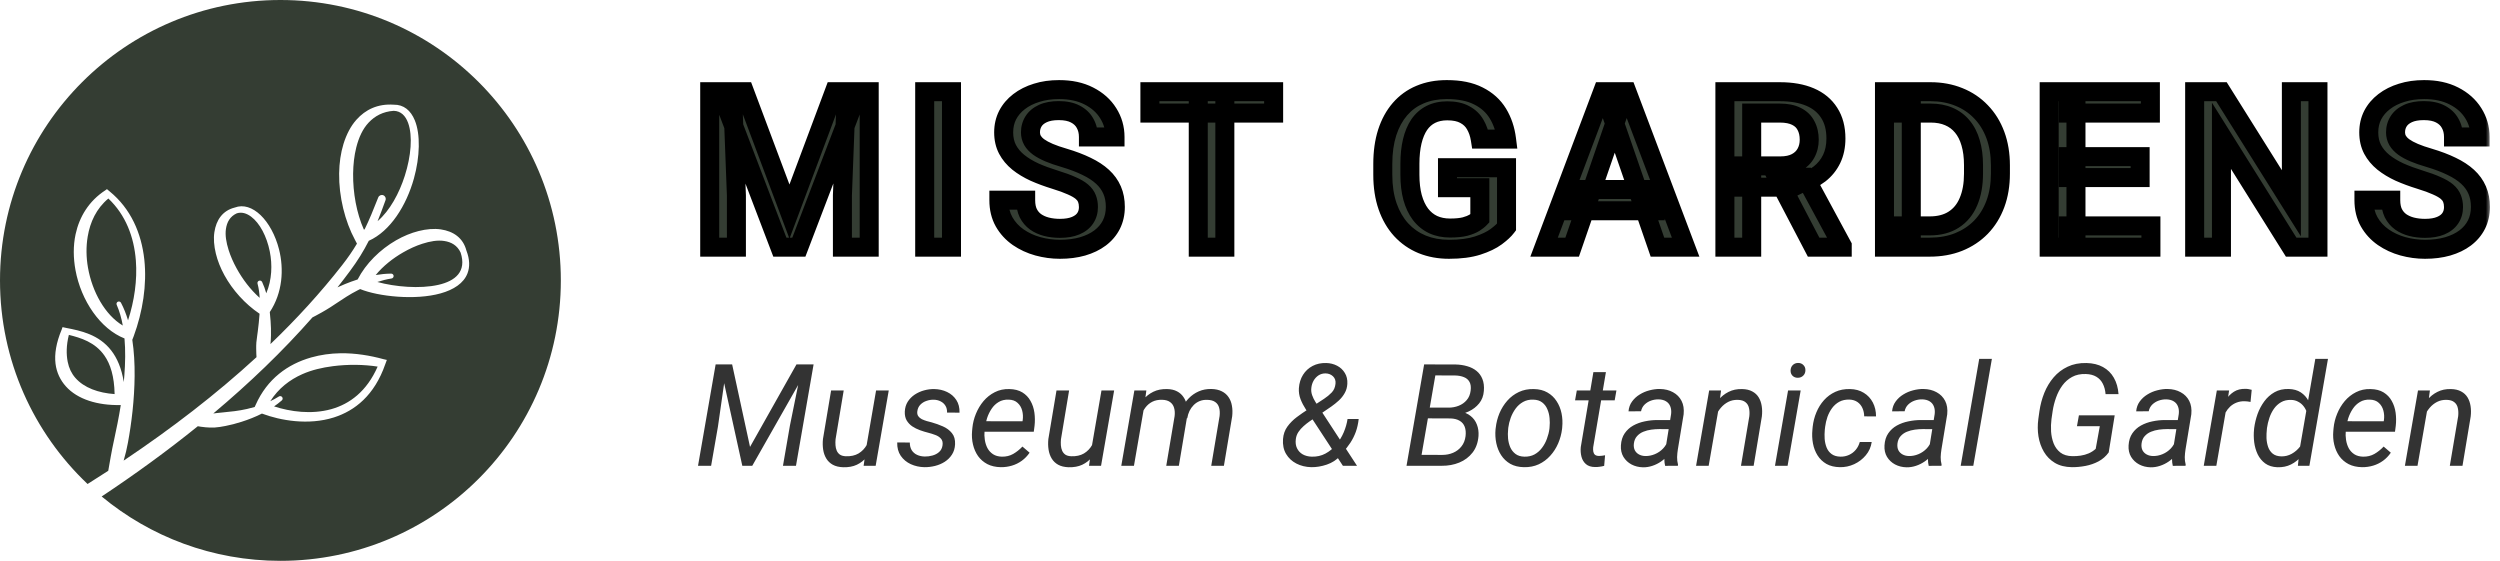 <svg width="263" height="59" viewBox="0 0 263 59" fill="none" xmlns="http://www.w3.org/2000/svg">
<mask id="path-1-outside-1_428_90" maskUnits="userSpaceOnUse" x="73" y="8" width="189" height="20" fill="black">
<rect fill="white" x="73" y="8" width="189" height="20"/>
<path d="M75.808 9.648H78.323L83.051 22.26L87.768 9.648H90.284L84.04 26H82.04L75.808 9.648ZM74.662 9.648H77.054L77.47 20.564V26H74.662V9.648ZM89.037 9.648H91.44V26H88.622V20.564L89.037 9.648ZM100.097 9.648V26H97.278V9.648H100.097ZM114.503 21.789C114.503 21.452 114.451 21.152 114.346 20.89C114.249 20.628 114.073 20.389 113.818 20.171C113.564 19.954 113.204 19.745 112.74 19.543C112.283 19.333 111.699 19.119 110.988 18.902C110.21 18.663 109.491 18.397 108.832 18.105C108.181 17.805 107.612 17.461 107.125 17.072C106.638 16.675 106.26 16.222 105.991 15.713C105.721 15.196 105.586 14.601 105.586 13.927C105.586 13.261 105.725 12.655 106.002 12.108C106.286 11.561 106.687 11.09 107.204 10.693C107.728 10.289 108.345 9.978 109.057 9.761C109.768 9.536 110.554 9.424 111.415 9.424C112.628 9.424 113.672 9.648 114.548 10.098C115.432 10.547 116.109 11.15 116.581 11.906C117.06 12.662 117.3 13.497 117.3 14.41H114.503C114.503 13.871 114.387 13.396 114.155 12.984C113.931 12.565 113.586 12.235 113.122 11.996C112.665 11.756 112.085 11.636 111.381 11.636C110.715 11.636 110.161 11.737 109.719 11.94C109.277 12.142 108.948 12.415 108.731 12.759C108.514 13.104 108.405 13.493 108.405 13.927C108.405 14.234 108.476 14.515 108.619 14.77C108.761 15.017 108.978 15.249 109.27 15.466C109.562 15.675 109.929 15.874 110.371 16.061C110.812 16.248 111.333 16.428 111.932 16.6C112.837 16.87 113.627 17.169 114.301 17.498C114.975 17.82 115.537 18.187 115.986 18.599C116.435 19.011 116.772 19.479 116.996 20.003C117.221 20.52 117.333 21.107 117.333 21.766C117.333 22.455 117.195 23.076 116.918 23.63C116.641 24.177 116.244 24.645 115.727 25.034C115.218 25.416 114.604 25.712 113.886 25.921C113.174 26.123 112.381 26.225 111.505 26.225C110.719 26.225 109.944 26.12 109.18 25.91C108.424 25.701 107.735 25.382 107.114 24.956C106.492 24.521 105.998 23.982 105.631 23.338C105.264 22.687 105.081 21.927 105.081 21.059H107.9C107.9 21.59 107.99 22.043 108.169 22.418C108.357 22.792 108.615 23.099 108.944 23.338C109.274 23.57 109.656 23.743 110.09 23.855C110.531 23.967 111.003 24.023 111.505 24.023C112.164 24.023 112.714 23.93 113.156 23.743C113.605 23.555 113.942 23.294 114.166 22.956C114.391 22.62 114.503 22.23 114.503 21.789ZM128.854 9.648V26H126.057V9.648H128.854ZM133.986 9.648V11.895H120.97V9.648H133.986ZM158.486 17.645V23.889C158.254 24.196 157.891 24.533 157.397 24.899C156.91 25.259 156.263 25.57 155.454 25.831C154.646 26.094 153.639 26.225 152.433 26.225C151.407 26.225 150.468 26.052 149.614 25.708C148.761 25.356 148.023 24.843 147.402 24.169C146.788 23.496 146.312 22.676 145.976 21.71C145.639 20.737 145.47 19.629 145.47 18.386V17.252C145.47 16.016 145.624 14.915 145.931 13.95C146.245 12.976 146.694 12.153 147.278 11.479C147.862 10.805 148.566 10.296 149.39 9.952C150.221 9.6 151.16 9.424 152.208 9.424C153.549 9.424 154.657 9.648 155.533 10.098C156.416 10.539 157.097 11.153 157.577 11.94C158.056 12.726 158.359 13.624 158.486 14.635H155.724C155.634 14.066 155.458 13.557 155.196 13.107C154.941 12.658 154.574 12.306 154.095 12.052C153.624 11.79 153.01 11.659 152.253 11.659C151.602 11.659 151.029 11.782 150.535 12.029C150.041 12.276 149.629 12.639 149.3 13.119C148.978 13.598 148.735 14.182 148.57 14.871C148.405 15.559 148.323 16.346 148.323 17.229V18.386C148.323 19.284 148.416 20.081 148.604 20.778C148.798 21.474 149.075 22.062 149.435 22.541C149.801 23.02 150.247 23.383 150.771 23.63C151.295 23.87 151.887 23.99 152.545 23.99C153.189 23.99 153.717 23.937 154.129 23.832C154.541 23.72 154.866 23.589 155.106 23.439C155.353 23.282 155.544 23.133 155.679 22.99V19.745H152.276V17.645H158.486ZM170.276 11.827L165.391 26H162.437L168.592 9.648H170.478L170.276 11.827ZM174.364 26L169.467 11.827L169.254 9.648H171.152L177.329 26H174.364ZM174.128 19.936V22.17H165.234V19.936H174.128ZM181.459 9.648H187.243C188.486 9.648 189.545 9.836 190.421 10.21C191.297 10.584 191.967 11.138 192.432 11.872C192.903 12.598 193.139 13.497 193.139 14.567C193.139 15.383 192.989 16.102 192.69 16.724C192.39 17.345 191.967 17.869 191.421 18.296C190.874 18.715 190.223 19.041 189.467 19.273L188.613 19.689H183.413L183.391 17.454H187.288C187.962 17.454 188.523 17.334 188.973 17.094C189.422 16.855 189.759 16.529 189.983 16.117C190.215 15.698 190.331 15.226 190.331 14.702C190.331 14.133 190.219 13.639 189.995 13.22C189.777 12.793 189.44 12.467 188.984 12.243C188.527 12.011 187.947 11.895 187.243 11.895H184.278V26H181.459V9.648ZM190.792 26L186.951 18.655L189.905 18.644L193.802 25.854V26H190.792ZM202.997 26H199.504L199.527 23.765H202.997C204.008 23.765 204.854 23.544 205.535 23.102C206.224 22.661 206.741 22.028 207.085 21.205C207.437 20.381 207.613 19.4 207.613 18.262V17.375C207.613 16.491 207.512 15.709 207.31 15.028C207.115 14.347 206.823 13.774 206.434 13.31C206.052 12.845 205.58 12.493 205.019 12.254C204.465 12.014 203.824 11.895 203.098 11.895H199.437V9.648H203.098C204.184 9.648 205.176 9.832 206.074 10.199C206.973 10.558 207.748 11.079 208.399 11.76C209.058 12.441 209.563 13.257 209.915 14.208C210.267 15.159 210.443 16.222 210.443 17.398V18.262C210.443 19.438 210.267 20.501 209.915 21.452C209.563 22.402 209.058 23.219 208.399 23.9C207.74 24.574 206.954 25.094 206.041 25.461C205.135 25.82 204.12 26 202.997 26ZM201.066 9.648V26H198.247V9.648H201.066ZM226.276 23.765V26H217.595V23.765H226.276ZM218.392 9.648V26H215.573V9.648H218.392ZM225.141 16.477V18.678H217.595V16.477H225.141ZM226.22 9.648V11.895H217.595V9.648H226.22ZM243.849 9.648V26H241.03L233.697 14.287V26H230.878V9.648H233.697L241.053 21.384V9.648H243.849ZM258.11 21.789C258.11 21.452 258.057 21.152 257.952 20.89C257.855 20.628 257.679 20.389 257.425 20.171C257.17 19.954 256.811 19.745 256.346 19.543C255.89 19.333 255.306 19.119 254.594 18.902C253.816 18.663 253.097 18.397 252.438 18.105C251.787 17.805 251.218 17.461 250.731 17.072C250.245 16.675 249.866 16.222 249.597 15.713C249.327 15.196 249.193 14.601 249.193 13.927C249.193 13.261 249.331 12.655 249.608 12.108C249.893 11.561 250.293 11.09 250.81 10.693C251.334 10.289 251.952 9.978 252.663 9.761C253.374 9.536 254.16 9.424 255.021 9.424C256.234 9.424 257.279 9.648 258.154 10.098C259.038 10.547 259.716 11.15 260.187 11.906C260.666 12.662 260.906 13.497 260.906 14.41H258.11C258.11 13.871 257.994 13.396 257.761 12.984C257.537 12.565 257.192 12.235 256.728 11.996C256.272 11.756 255.691 11.636 254.988 11.636C254.321 11.636 253.767 11.737 253.325 11.94C252.884 12.142 252.554 12.415 252.337 12.759C252.12 13.104 252.011 13.493 252.011 13.927C252.011 14.234 252.083 14.515 252.225 14.77C252.367 15.017 252.584 15.249 252.876 15.466C253.168 15.675 253.535 15.874 253.977 16.061C254.418 16.248 254.939 16.428 255.538 16.6C256.444 16.87 257.234 17.169 257.907 17.498C258.581 17.82 259.143 18.187 259.592 18.599C260.041 19.011 260.378 19.479 260.603 20.003C260.827 20.52 260.94 21.107 260.94 21.766C260.94 22.455 260.801 23.076 260.524 23.63C260.247 24.177 259.85 24.645 259.334 25.034C258.825 25.416 258.211 25.712 257.492 25.921C256.781 26.123 255.987 26.225 255.111 26.225C254.325 26.225 253.55 26.12 252.786 25.91C252.03 25.701 251.341 25.382 250.72 24.956C250.099 24.521 249.604 23.982 249.238 23.338C248.871 22.687 248.687 21.927 248.687 21.059H251.506C251.506 21.59 251.596 22.043 251.776 22.418C251.963 22.792 252.221 23.099 252.55 23.338C252.88 23.57 253.262 23.743 253.696 23.855C254.138 23.967 254.609 24.023 255.111 24.023C255.77 24.023 256.32 23.93 256.762 23.743C257.211 23.555 257.548 23.294 257.773 22.956C257.997 22.62 258.11 22.23 258.11 21.789Z"/>
</mask>
<path d="M75.808 9.648H78.323L83.051 22.26L87.768 9.648H90.284L84.04 26H82.04L75.808 9.648ZM74.662 9.648H77.054L77.47 20.564V26H74.662V9.648ZM89.037 9.648H91.44V26H88.622V20.564L89.037 9.648ZM100.097 9.648V26H97.278V9.648H100.097ZM114.503 21.789C114.503 21.452 114.451 21.152 114.346 20.89C114.249 20.628 114.073 20.389 113.818 20.171C113.564 19.954 113.204 19.745 112.74 19.543C112.283 19.333 111.699 19.119 110.988 18.902C110.21 18.663 109.491 18.397 108.832 18.105C108.181 17.805 107.612 17.461 107.125 17.072C106.638 16.675 106.26 16.222 105.991 15.713C105.721 15.196 105.586 14.601 105.586 13.927C105.586 13.261 105.725 12.655 106.002 12.108C106.286 11.561 106.687 11.09 107.204 10.693C107.728 10.289 108.345 9.978 109.057 9.761C109.768 9.536 110.554 9.424 111.415 9.424C112.628 9.424 113.672 9.648 114.548 10.098C115.432 10.547 116.109 11.15 116.581 11.906C117.06 12.662 117.3 13.497 117.3 14.41H114.503C114.503 13.871 114.387 13.396 114.155 12.984C113.931 12.565 113.586 12.235 113.122 11.996C112.665 11.756 112.085 11.636 111.381 11.636C110.715 11.636 110.161 11.737 109.719 11.94C109.277 12.142 108.948 12.415 108.731 12.759C108.514 13.104 108.405 13.493 108.405 13.927C108.405 14.234 108.476 14.515 108.619 14.77C108.761 15.017 108.978 15.249 109.27 15.466C109.562 15.675 109.929 15.874 110.371 16.061C110.812 16.248 111.333 16.428 111.932 16.6C112.837 16.87 113.627 17.169 114.301 17.498C114.975 17.82 115.537 18.187 115.986 18.599C116.435 19.011 116.772 19.479 116.996 20.003C117.221 20.52 117.333 21.107 117.333 21.766C117.333 22.455 117.195 23.076 116.918 23.63C116.641 24.177 116.244 24.645 115.727 25.034C115.218 25.416 114.604 25.712 113.886 25.921C113.174 26.123 112.381 26.225 111.505 26.225C110.719 26.225 109.944 26.12 109.18 25.91C108.424 25.701 107.735 25.382 107.114 24.956C106.492 24.521 105.998 23.982 105.631 23.338C105.264 22.687 105.081 21.927 105.081 21.059H107.9C107.9 21.59 107.99 22.043 108.169 22.418C108.357 22.792 108.615 23.099 108.944 23.338C109.274 23.57 109.656 23.743 110.09 23.855C110.531 23.967 111.003 24.023 111.505 24.023C112.164 24.023 112.714 23.93 113.156 23.743C113.605 23.555 113.942 23.294 114.166 22.956C114.391 22.62 114.503 22.23 114.503 21.789ZM128.854 9.648V26H126.057V9.648H128.854ZM133.986 9.648V11.895H120.97V9.648H133.986ZM158.486 17.645V23.889C158.254 24.196 157.891 24.533 157.397 24.899C156.91 25.259 156.263 25.57 155.454 25.831C154.646 26.094 153.639 26.225 152.433 26.225C151.407 26.225 150.468 26.052 149.614 25.708C148.761 25.356 148.023 24.843 147.402 24.169C146.788 23.496 146.312 22.676 145.976 21.71C145.639 20.737 145.47 19.629 145.47 18.386V17.252C145.47 16.016 145.624 14.915 145.931 13.95C146.245 12.976 146.694 12.153 147.278 11.479C147.862 10.805 148.566 10.296 149.39 9.952C150.221 9.6 151.16 9.424 152.208 9.424C153.549 9.424 154.657 9.648 155.533 10.098C156.416 10.539 157.097 11.153 157.577 11.94C158.056 12.726 158.359 13.624 158.486 14.635H155.724C155.634 14.066 155.458 13.557 155.196 13.107C154.941 12.658 154.574 12.306 154.095 12.052C153.624 11.79 153.01 11.659 152.253 11.659C151.602 11.659 151.029 11.782 150.535 12.029C150.041 12.276 149.629 12.639 149.3 13.119C148.978 13.598 148.735 14.182 148.57 14.871C148.405 15.559 148.323 16.346 148.323 17.229V18.386C148.323 19.284 148.416 20.081 148.604 20.778C148.798 21.474 149.075 22.062 149.435 22.541C149.801 23.02 150.247 23.383 150.771 23.63C151.295 23.87 151.887 23.99 152.545 23.99C153.189 23.99 153.717 23.937 154.129 23.832C154.541 23.72 154.866 23.589 155.106 23.439C155.353 23.282 155.544 23.133 155.679 22.99V19.745H152.276V17.645H158.486ZM170.276 11.827L165.391 26H162.437L168.592 9.648H170.478L170.276 11.827ZM174.364 26L169.467 11.827L169.254 9.648H171.152L177.329 26H174.364ZM174.128 19.936V22.17H165.234V19.936H174.128ZM181.459 9.648H187.243C188.486 9.648 189.545 9.836 190.421 10.21C191.297 10.584 191.967 11.138 192.432 11.872C192.903 12.598 193.139 13.497 193.139 14.567C193.139 15.383 192.989 16.102 192.69 16.724C192.39 17.345 191.967 17.869 191.421 18.296C190.874 18.715 190.223 19.041 189.467 19.273L188.613 19.689H183.413L183.391 17.454H187.288C187.962 17.454 188.523 17.334 188.973 17.094C189.422 16.855 189.759 16.529 189.983 16.117C190.215 15.698 190.331 15.226 190.331 14.702C190.331 14.133 190.219 13.639 189.995 13.22C189.777 12.793 189.44 12.467 188.984 12.243C188.527 12.011 187.947 11.895 187.243 11.895H184.278V26H181.459V9.648ZM190.792 26L186.951 18.655L189.905 18.644L193.802 25.854V26H190.792ZM202.997 26H199.504L199.527 23.765H202.997C204.008 23.765 204.854 23.544 205.535 23.102C206.224 22.661 206.741 22.028 207.085 21.205C207.437 20.381 207.613 19.4 207.613 18.262V17.375C207.613 16.491 207.512 15.709 207.31 15.028C207.115 14.347 206.823 13.774 206.434 13.31C206.052 12.845 205.58 12.493 205.019 12.254C204.465 12.014 203.824 11.895 203.098 11.895H199.437V9.648H203.098C204.184 9.648 205.176 9.832 206.074 10.199C206.973 10.558 207.748 11.079 208.399 11.76C209.058 12.441 209.563 13.257 209.915 14.208C210.267 15.159 210.443 16.222 210.443 17.398V18.262C210.443 19.438 210.267 20.501 209.915 21.452C209.563 22.402 209.058 23.219 208.399 23.9C207.74 24.574 206.954 25.094 206.041 25.461C205.135 25.82 204.12 26 202.997 26ZM201.066 9.648V26H198.247V9.648H201.066ZM226.276 23.765V26H217.595V23.765H226.276ZM218.392 9.648V26H215.573V9.648H218.392ZM225.141 16.477V18.678H217.595V16.477H225.141ZM226.22 9.648V11.895H217.595V9.648H226.22ZM243.849 9.648V26H241.03L233.697 14.287V26H230.878V9.648H233.697L241.053 21.384V9.648H243.849ZM258.11 21.789C258.11 21.452 258.057 21.152 257.952 20.89C257.855 20.628 257.679 20.389 257.425 20.171C257.17 19.954 256.811 19.745 256.346 19.543C255.89 19.333 255.306 19.119 254.594 18.902C253.816 18.663 253.097 18.397 252.438 18.105C251.787 17.805 251.218 17.461 250.731 17.072C250.245 16.675 249.866 16.222 249.597 15.713C249.327 15.196 249.193 14.601 249.193 13.927C249.193 13.261 249.331 12.655 249.608 12.108C249.893 11.561 250.293 11.09 250.81 10.693C251.334 10.289 251.952 9.978 252.663 9.761C253.374 9.536 254.16 9.424 255.021 9.424C256.234 9.424 257.279 9.648 258.154 10.098C259.038 10.547 259.716 11.15 260.187 11.906C260.666 12.662 260.906 13.497 260.906 14.41H258.11C258.11 13.871 257.994 13.396 257.761 12.984C257.537 12.565 257.192 12.235 256.728 11.996C256.272 11.756 255.691 11.636 254.988 11.636C254.321 11.636 253.767 11.737 253.325 11.94C252.884 12.142 252.554 12.415 252.337 12.759C252.12 13.104 252.011 13.493 252.011 13.927C252.011 14.234 252.083 14.515 252.225 14.77C252.367 15.017 252.584 15.249 252.876 15.466C253.168 15.675 253.535 15.874 253.977 16.061C254.418 16.248 254.939 16.428 255.538 16.6C256.444 16.87 257.234 17.169 257.907 17.498C258.581 17.82 259.143 18.187 259.592 18.599C260.041 19.011 260.378 19.479 260.603 20.003C260.827 20.52 260.94 21.107 260.94 21.766C260.94 22.455 260.801 23.076 260.524 23.63C260.247 24.177 259.85 24.645 259.334 25.034C258.825 25.416 258.211 25.712 257.492 25.921C256.781 26.123 255.987 26.225 255.111 26.225C254.325 26.225 253.55 26.12 252.786 25.91C252.03 25.701 251.341 25.382 250.72 24.956C250.099 24.521 249.604 23.982 249.238 23.338C248.871 22.687 248.687 21.927 248.687 21.059H251.506C251.506 21.59 251.596 22.043 251.776 22.418C251.963 22.792 252.221 23.099 252.55 23.338C252.88 23.57 253.262 23.743 253.696 23.855C254.138 23.967 254.609 24.023 255.111 24.023C255.77 24.023 256.32 23.93 256.762 23.743C257.211 23.555 257.548 23.294 257.773 22.956C257.997 22.62 258.11 22.23 258.11 21.789Z" fill="#343D33"/>
<path d="M75.808 9.648V8.648H74.356L74.873 10.005L75.808 9.648ZM78.323 9.648L79.26 9.297L79.016 8.648H78.323V9.648ZM83.051 22.26L82.115 22.611L83.052 25.112L83.988 22.611L83.051 22.26ZM87.768 9.648V8.648H87.074L86.831 9.298L87.768 9.648ZM90.284 9.648L91.218 10.005L91.736 8.648H90.284V9.648ZM84.04 26V27H84.728L84.974 26.357L84.04 26ZM82.04 26L81.106 26.356L81.352 27H82.04V26ZM74.662 9.648V8.648H73.662V9.648H74.662ZM77.054 9.648L78.053 9.61L78.017 8.648H77.054V9.648ZM77.47 20.564H78.47V20.545L78.469 20.526L77.47 20.564ZM77.47 26V27H78.47V26H77.47ZM74.662 26H73.662V27H74.662V26ZM89.037 9.648V8.648H88.075L88.038 9.61L89.037 9.648ZM91.44 9.648H92.44V8.648H91.44V9.648ZM91.44 26V27H92.44V26H91.44ZM88.622 26H87.622V27H88.622V26ZM88.622 20.564L87.622 20.526L87.622 20.545V20.564H88.622ZM75.808 9.648V10.648H78.323V9.648V8.648H75.808V9.648ZM78.323 9.648L77.387 9.999L82.115 22.611L83.051 22.26L83.988 21.909L79.26 9.297L78.323 9.648ZM83.051 22.26L83.988 22.611L88.705 9.999L87.768 9.648L86.831 9.298L82.115 21.91L83.051 22.26ZM87.768 9.648V10.648H90.284V9.648V8.648H87.768V9.648ZM90.284 9.648L89.35 9.292L83.105 25.643L84.04 26L84.974 26.357L91.218 10.005L90.284 9.648ZM84.04 26V25H82.04V26V27H84.04V26ZM82.04 26L82.975 25.644L76.742 9.292L75.808 9.648L74.873 10.005L81.106 26.356L82.04 26ZM74.662 9.648V10.648H77.054V9.648V8.648H74.662V9.648ZM77.054 9.648L76.055 9.686L76.471 20.602L77.47 20.564L78.469 20.526L78.053 9.61L77.054 9.648ZM77.47 20.564H76.47V26H77.47H78.47V20.564H77.47ZM77.47 26V25H74.662V26V27H77.47V26ZM74.662 26H75.662V9.648H74.662H73.662V26H74.662ZM89.037 9.648V10.648H91.44V9.648V8.648H89.037V9.648ZM91.44 9.648H90.44V26H91.44H92.44V9.648H91.44ZM91.44 26V25H88.622V26V27H91.44V26ZM88.622 26H89.622V20.564H88.622H87.622V26H88.622ZM88.622 20.564L89.621 20.602L90.036 9.686L89.037 9.648L88.038 9.61L87.622 20.526L88.622 20.564ZM100.097 9.648H101.097V8.648H100.097V9.648ZM100.097 26V27H101.097V26H100.097ZM97.278 26H96.278V27H97.278V26ZM97.278 9.648V8.648H96.278V9.648H97.278ZM100.097 9.648H99.097V26H100.097H101.097V9.648H100.097ZM100.097 26V25H97.278V26V27H100.097V26ZM97.278 26H98.278V9.648H97.278H96.278V26H97.278ZM97.278 9.648V10.648H100.097V9.648V8.648H97.278V9.648ZM114.346 20.89L113.409 21.238L113.413 21.25L113.418 21.262L114.346 20.89ZM113.818 20.171L113.169 20.932L113.818 20.171ZM112.74 19.543L112.323 20.451L112.332 20.455L112.341 20.459L112.74 19.543ZM110.988 18.902L110.694 19.858L110.696 19.859L110.988 18.902ZM108.832 18.105L108.414 19.014L108.427 19.019L108.832 18.105ZM107.125 17.072L106.493 17.847L106.5 17.853L107.125 17.072ZM105.991 15.713L105.104 16.175L105.107 16.181L105.991 15.713ZM106.002 12.108L105.115 11.646L105.11 11.656L106.002 12.108ZM107.204 10.693L107.813 11.486L107.814 11.485L107.204 10.693ZM109.057 9.761L109.349 10.717L109.358 10.714L109.057 9.761ZM114.548 10.098L114.092 10.988L114.095 10.989L114.548 10.098ZM116.581 11.906L115.732 12.435L115.736 12.441L116.581 11.906ZM117.3 14.41V15.41H118.3V14.41H117.3ZM114.503 14.41H113.503V15.41H114.503V14.41ZM114.155 12.984L113.274 13.456L113.279 13.466L113.284 13.475L114.155 12.984ZM113.122 11.996L112.657 12.881L112.663 12.884L113.122 11.996ZM109.719 11.94L109.303 11.03L109.719 11.94ZM108.619 14.77L107.746 15.257L107.752 15.268L108.619 14.77ZM109.27 15.466L108.673 16.268L108.68 16.273L108.687 16.278L109.27 15.466ZM110.371 16.061L109.98 16.982L110.371 16.061ZM111.932 16.6L112.217 15.642L112.208 15.639L111.932 16.6ZM114.301 17.498L113.862 18.397L113.87 18.401L114.301 17.498ZM116.996 20.003L116.077 20.397L116.079 20.402L116.996 20.003ZM116.918 23.63L117.81 24.082L117.812 24.078L116.918 23.63ZM115.727 25.034L116.327 25.834L116.329 25.833L115.727 25.034ZM113.886 25.921L114.159 26.883L114.166 26.881L113.886 25.921ZM109.18 25.91L108.913 26.874L108.915 26.875L109.18 25.91ZM107.114 24.956L106.541 25.775L106.548 25.78L107.114 24.956ZM105.631 23.338L104.76 23.829L104.762 23.833L105.631 23.338ZM105.081 21.059V20.059H104.081V21.059H105.081ZM107.9 21.059H108.9V20.059H107.9V21.059ZM108.169 22.418L107.268 22.85L107.271 22.858L107.275 22.865L108.169 22.418ZM108.944 23.338L108.356 24.147L108.362 24.151L108.368 24.156L108.944 23.338ZM110.09 23.855L109.839 24.823L109.843 24.824L110.09 23.855ZM113.156 23.743L112.771 22.82L112.766 22.822L113.156 23.743ZM114.503 21.789H115.503C115.503 21.349 115.435 20.919 115.275 20.519L114.346 20.89L113.418 21.262C113.467 21.385 113.503 21.555 113.503 21.789H114.503ZM114.346 20.89L115.284 20.542C115.116 20.091 114.826 19.717 114.467 19.411L113.818 20.171L113.169 20.932C113.32 21.06 113.381 21.165 113.409 21.238L114.346 20.89ZM113.818 20.171L114.467 19.411C114.11 19.105 113.653 18.849 113.139 18.626L112.74 19.543L112.341 20.459C112.756 20.64 113.018 20.803 113.169 20.932L113.818 20.171ZM112.74 19.543L113.157 18.634C112.646 18.399 112.016 18.171 111.28 17.946L110.988 18.902L110.696 19.859C111.383 20.068 111.921 20.267 112.323 20.451L112.74 19.543ZM110.988 18.902L111.282 17.947C110.537 17.717 109.855 17.465 109.237 17.191L108.832 18.105L108.427 19.019C109.126 19.329 109.882 19.608 110.694 19.858L110.988 18.902ZM108.832 18.105L109.25 17.196C108.661 16.926 108.164 16.622 107.75 16.291L107.125 17.072L106.5 17.853C107.059 18.3 107.7 18.685 108.414 19.014L108.832 18.105ZM107.125 17.072L107.757 16.297C107.364 15.977 107.076 15.626 106.874 15.245L105.991 15.713L105.107 16.181C105.444 16.818 105.912 17.373 106.493 17.847L107.125 17.072ZM105.991 15.713L106.877 15.25C106.693 14.897 106.586 14.465 106.586 13.927H105.586H104.586C104.586 14.737 104.749 15.495 105.104 16.175L105.991 15.713ZM105.586 13.927H106.586C106.586 13.404 106.694 12.954 106.894 12.56L106.002 12.108L105.11 11.656C104.756 12.354 104.586 13.118 104.586 13.927H105.586ZM106.002 12.108L106.889 12.57C107.102 12.16 107.405 11.799 107.813 11.486L107.204 10.693L106.594 9.9C105.969 10.38 105.471 10.963 105.115 11.646L106.002 12.108ZM107.204 10.693L107.814 11.485C108.232 11.162 108.738 10.903 109.349 10.717L109.057 9.761L108.765 8.804C107.952 9.052 107.223 9.415 106.593 9.901L107.204 10.693ZM109.057 9.761L109.358 10.714C109.958 10.525 110.641 10.424 111.415 10.424V9.424V8.424C110.467 8.424 109.578 8.547 108.755 8.807L109.057 9.761ZM111.415 9.424V10.424C112.505 10.424 113.386 10.626 114.092 10.988L114.548 10.098L115.005 9.208C113.958 8.671 112.75 8.424 111.415 8.424V9.424ZM114.548 10.098L114.095 10.989C114.835 11.365 115.368 11.85 115.732 12.435L116.581 11.906L117.429 11.377C116.851 10.449 116.029 9.728 115.001 9.206L114.548 10.098ZM116.581 11.906L115.736 12.441C116.112 13.034 116.3 13.682 116.3 14.41H117.3H118.3C118.3 13.311 118.008 12.29 117.426 11.37L116.581 11.906ZM117.3 14.41V13.41H114.503V14.41V15.41H117.3V14.41ZM114.503 14.41H115.503C115.503 13.724 115.354 13.075 115.026 12.493L114.155 12.984L113.284 13.475C113.42 13.717 113.503 14.019 113.503 14.41H114.503ZM114.155 12.984L115.037 12.512C114.707 11.896 114.206 11.43 113.581 11.107L113.122 11.996L112.663 12.884C112.966 13.04 113.154 13.233 113.274 13.456L114.155 12.984ZM113.122 11.996L113.587 11.11C112.944 10.773 112.191 10.636 111.381 10.636V11.636V12.636C111.979 12.636 112.387 12.739 112.657 12.881L113.122 11.996ZM111.381 11.636V10.636C110.622 10.636 109.914 10.75 109.303 11.03L109.719 11.94L110.135 12.849C110.407 12.724 110.808 12.636 111.381 12.636V11.636ZM109.719 11.94L109.303 11.03C108.719 11.297 108.224 11.688 107.885 12.226L108.731 12.759L109.577 13.293C109.672 13.142 109.836 12.986 110.135 12.849L109.719 11.94ZM108.731 12.759L107.885 12.226C107.56 12.741 107.405 13.317 107.405 13.927H108.405H109.405C109.405 13.669 109.467 13.467 109.577 13.293L108.731 12.759ZM108.405 13.927H107.405C107.405 14.396 107.516 14.846 107.746 15.257L108.619 14.77L109.491 14.282C109.437 14.184 109.405 14.073 109.405 13.927H108.405ZM108.619 14.77L107.752 15.268C107.979 15.662 108.301 15.991 108.673 16.268L109.27 15.466L109.867 14.663C109.655 14.506 109.543 14.371 109.485 14.271L108.619 14.77ZM109.27 15.466L108.687 16.278C109.055 16.543 109.492 16.775 109.98 16.982L110.371 16.061L110.761 15.14C110.366 14.973 110.069 14.808 109.853 14.653L109.27 15.466ZM110.371 16.061L109.98 16.982C110.468 17.189 111.028 17.381 111.655 17.561L111.932 16.6L112.208 15.639C111.637 15.475 111.156 15.308 110.761 15.14L110.371 16.061ZM111.932 16.6L111.646 17.559C112.512 17.816 113.249 18.097 113.862 18.397L114.301 17.498L114.74 16.6C114.006 16.241 113.163 15.923 112.217 15.642L111.932 16.6ZM114.301 17.498L113.87 18.401C114.474 18.689 114.948 19.004 115.31 19.336L115.986 18.599L116.661 17.862C116.125 17.37 115.476 16.952 114.732 16.596L114.301 17.498ZM115.986 18.599L115.31 19.336C115.662 19.659 115.912 20.012 116.077 20.397L116.996 20.003L117.916 19.609C117.631 18.946 117.208 18.363 116.661 17.862L115.986 18.599ZM116.996 20.003L116.079 20.402C116.241 20.773 116.333 21.221 116.333 21.766H117.333H118.333C118.333 20.993 118.201 20.266 117.914 19.604L116.996 20.003ZM117.333 21.766H116.333C116.333 22.317 116.224 22.783 116.023 23.183L116.918 23.63L117.812 24.078C118.166 23.37 118.333 22.593 118.333 21.766H117.333ZM116.918 23.63L116.026 23.178C115.822 23.581 115.527 23.933 115.126 24.236L115.727 25.034L116.329 25.833C116.961 25.357 117.46 24.773 117.81 24.082L116.918 23.63ZM115.727 25.034L115.127 24.234C114.73 24.532 114.229 24.78 113.606 24.961L113.886 25.921L114.166 26.881C114.98 26.644 115.707 26.3 116.327 25.834L115.727 25.034ZM113.886 25.921L113.612 24.959C113.005 25.132 112.305 25.225 111.505 25.225V26.225V27.225C112.457 27.225 113.344 27.115 114.159 26.883L113.886 25.921ZM111.505 26.225V25.225C110.809 25.225 110.123 25.132 109.445 24.946L109.18 25.91L108.915 26.875C109.765 27.108 110.629 27.225 111.505 27.225V26.225ZM109.18 25.91L109.447 24.947C108.793 24.765 108.206 24.493 107.68 24.131L107.114 24.956L106.548 25.78C107.264 26.272 108.054 26.636 108.913 26.874L109.18 25.91ZM107.114 24.956L107.686 24.136C107.184 23.785 106.792 23.355 106.5 22.843L105.631 23.338L104.762 23.833C105.204 24.609 105.801 25.258 106.541 25.775L107.114 24.956ZM105.631 23.338L106.503 22.848C106.233 22.369 106.081 21.783 106.081 21.059H105.081H104.081C104.081 22.071 104.296 23.005 104.76 23.829L105.631 23.338ZM105.081 21.059V22.059H107.9V21.059V20.059H105.081V21.059ZM107.9 21.059H106.9C106.9 21.699 107.008 22.308 107.268 22.85L108.169 22.418L109.071 21.985C108.972 21.778 108.9 21.481 108.9 21.059H107.9ZM108.169 22.418L107.275 22.865C107.532 23.378 107.893 23.811 108.356 24.147L108.944 23.338L109.532 22.53C109.336 22.387 109.181 22.205 109.064 21.97L108.169 22.418ZM108.944 23.338L108.368 24.156C108.807 24.465 109.302 24.684 109.839 24.823L110.09 23.855L110.34 22.887C110.009 22.801 109.741 22.676 109.52 22.521L108.944 23.338ZM110.09 23.855L109.843 24.824C110.373 24.959 110.928 25.023 111.505 25.023V24.023V23.023C111.078 23.023 110.69 22.976 110.336 22.886L110.09 23.855ZM111.505 24.023V25.023C112.251 25.023 112.944 24.919 113.546 24.663L113.156 23.743L112.766 22.822C112.484 22.941 112.076 23.023 111.505 23.023V24.023ZM113.156 23.743L113.54 24.666C114.134 24.418 114.644 24.043 114.998 23.511L114.166 22.956L113.334 22.402C113.24 22.544 113.075 22.693 112.771 22.82L113.156 23.743ZM114.166 22.956L114.998 23.511C115.343 22.995 115.503 22.409 115.503 21.789H114.503H113.503C113.503 22.052 113.44 22.244 113.334 22.402L114.166 22.956ZM128.854 9.648H129.854V8.648H128.854V9.648ZM128.854 26V27H129.854V26H128.854ZM126.057 26H125.057V27H126.057V26ZM126.057 9.648V8.648H125.057V9.648H126.057ZM133.986 9.648H134.986V8.648H133.986V9.648ZM133.986 11.895V12.895H134.986V11.895H133.986ZM120.97 11.895H119.97V12.895H120.97V11.895ZM120.97 9.648V8.648H119.97V9.648H120.97ZM128.854 9.648H127.854V26H128.854H129.854V9.648H128.854ZM128.854 26V25H126.057V26V27H128.854V26ZM126.057 26H127.057V9.648H126.057H125.057V26H126.057ZM126.057 9.648V10.648H128.854V9.648V8.648H126.057V9.648ZM133.986 9.648H132.986V11.895H133.986H134.986V9.648H133.986ZM133.986 11.895V10.895H120.97V11.895V12.895H133.986V11.895ZM120.97 11.895H121.97V9.648H120.97H119.97V11.895H120.97ZM120.97 9.648V10.648H133.986V9.648V8.648H120.97V9.648ZM158.486 17.645H159.486V16.645H158.486V17.645ZM158.486 23.889L159.284 24.492L159.486 24.224V23.889H158.486ZM157.397 24.899L157.991 25.704L157.993 25.702L157.397 24.899ZM149.614 25.708L149.233 26.633L149.24 26.635L149.614 25.708ZM147.402 24.169L146.663 24.843L146.667 24.847L147.402 24.169ZM145.976 21.71L145.031 22.037L145.031 22.039L145.976 21.71ZM145.931 13.95L144.979 13.642L144.978 13.647L145.931 13.95ZM149.39 9.952L149.775 10.874L149.78 10.873L149.39 9.952ZM155.533 10.098L155.076 10.988L155.086 10.992L155.533 10.098ZM158.486 14.635V15.635H159.62L159.478 14.51L158.486 14.635ZM155.724 14.635L154.736 14.791L154.869 15.635H155.724V14.635ZM155.196 13.107L154.326 13.601L154.332 13.611L155.196 13.107ZM154.095 12.052L153.61 12.926L153.618 12.931L153.626 12.935L154.095 12.052ZM149.3 13.119L148.476 12.552L148.47 12.561L149.3 13.119ZM148.57 14.871L147.597 14.638L148.57 14.871ZM148.604 20.778L147.638 21.037L147.64 21.047L148.604 20.778ZM149.435 22.541L148.635 23.141L148.641 23.149L149.435 22.541ZM150.771 23.63L150.345 24.535L150.355 24.54L150.771 23.63ZM154.129 23.832L154.376 24.802L154.384 24.799L154.392 24.797L154.129 23.832ZM155.106 23.439L155.636 24.288L155.643 24.283L155.106 23.439ZM155.679 22.99L156.405 23.678L156.679 23.389V22.99H155.679ZM155.679 19.745H156.679V18.745H155.679V19.745ZM152.276 19.745H151.276V20.745H152.276V19.745ZM152.276 17.645V16.645H151.276V17.645H152.276ZM158.486 17.645H157.486V23.889H158.486H159.486V17.645H158.486ZM158.486 23.889L157.689 23.286C157.538 23.485 157.259 23.757 156.801 24.096L157.397 24.899L157.993 25.702C158.524 25.308 158.971 24.906 159.284 24.492L158.486 23.889ZM157.397 24.899L156.803 24.095C156.43 24.37 155.89 24.639 155.146 24.88L155.454 25.831L155.762 26.783C156.635 26.5 157.39 26.147 157.991 25.704L157.397 24.899ZM155.454 25.831L155.146 24.88C154.469 25.1 153.574 25.225 152.433 25.225V26.225V27.225C153.703 27.225 154.822 27.087 155.762 26.783L155.454 25.831ZM152.433 26.225V25.225C151.521 25.225 150.71 25.072 149.988 24.781L149.614 25.708L149.24 26.635C150.225 27.033 151.294 27.225 152.433 27.225V26.225ZM149.614 25.708L149.995 24.784C149.275 24.487 148.659 24.058 148.137 23.491L147.402 24.169L146.667 24.847C147.388 25.629 148.246 26.226 149.233 26.633L149.614 25.708ZM147.402 24.169L148.141 23.496C147.628 22.933 147.218 22.235 146.92 21.381L145.976 21.71L145.031 22.039C145.407 23.117 145.947 24.058 146.663 24.843L147.402 24.169ZM145.976 21.71L146.921 21.383C146.627 20.534 146.47 19.54 146.47 18.386H145.47H144.47C144.47 19.718 144.651 20.939 145.031 22.037L145.976 21.71ZM145.47 18.386H146.47V17.252H145.47H144.47V18.386H145.47ZM145.47 17.252H146.47C146.47 16.097 146.614 15.102 146.884 14.253L145.931 13.95L144.978 13.647C144.634 14.729 144.47 15.935 144.47 17.252H145.47ZM145.931 13.95L146.882 14.257C147.161 13.393 147.55 12.692 148.034 12.134L147.278 11.479L146.523 10.824C145.839 11.613 145.329 12.56 144.979 13.642L145.931 13.95ZM147.278 11.479L148.034 12.134C148.517 11.577 149.094 11.159 149.775 10.874L149.39 9.952L149.004 9.029C148.038 9.433 147.208 10.034 146.523 10.824L147.278 11.479ZM149.39 9.952L149.78 10.873C150.469 10.581 151.273 10.424 152.208 10.424V9.424V8.424C151.048 8.424 149.972 8.619 149 9.031L149.39 9.952ZM152.208 9.424V10.424C153.444 10.424 154.383 10.632 155.076 10.988L155.533 10.098L155.989 9.208C154.93 8.665 153.653 8.424 152.208 8.424V9.424ZM155.533 10.098L155.086 10.992C155.814 11.356 156.349 11.846 156.723 12.46L157.577 11.94L158.431 11.419C157.846 10.461 157.019 9.723 155.98 9.203L155.533 10.098ZM157.577 11.94L156.723 12.46C157.121 13.113 157.383 13.874 157.494 14.76L158.486 14.635L159.478 14.51C159.335 13.374 158.991 12.338 158.431 11.419L157.577 11.94ZM158.486 14.635V13.635H155.724V14.635V15.635H158.486V14.635ZM155.724 14.635L156.711 14.479C156.604 13.8 156.391 13.171 156.06 12.604L155.196 13.107L154.332 13.611C154.525 13.942 154.663 14.331 154.736 14.791L155.724 14.635ZM155.196 13.107L156.066 12.614C155.713 11.991 155.203 11.508 154.564 11.169L154.095 12.052L153.626 12.935C153.946 13.105 154.17 13.325 154.326 13.6L155.196 13.107ZM154.095 12.052L154.581 11.178C153.913 10.806 153.115 10.659 152.253 10.659V11.659V12.659C152.904 12.659 153.334 12.773 153.61 12.926L154.095 12.052ZM152.253 11.659V10.659C151.474 10.659 150.744 10.807 150.088 11.135L150.535 12.029L150.982 12.924C151.315 12.758 151.73 12.659 152.253 12.659V11.659ZM150.535 12.029L150.088 11.135C149.434 11.462 148.896 11.941 148.476 12.552L149.3 13.119L150.124 13.685C150.363 13.338 150.648 13.091 150.982 12.924L150.535 12.029ZM149.3 13.119L148.47 12.561C148.068 13.159 147.784 13.859 147.597 14.638L148.57 14.871L149.542 15.103C149.685 14.505 149.888 14.037 150.13 13.676L149.3 13.119ZM148.57 14.871L147.597 14.638C147.41 15.419 147.323 16.286 147.323 17.229H148.323H149.323C149.323 16.405 149.4 15.7 149.542 15.103L148.57 14.871ZM148.323 17.229H147.323V18.386H148.323H149.323V17.229H148.323ZM148.323 18.386H147.323C147.323 19.351 147.423 20.239 147.638 21.037L148.604 20.778L149.569 20.518C149.41 19.924 149.323 19.217 149.323 18.386H148.323ZM148.604 20.778L147.64 21.047C147.862 21.839 148.187 22.544 148.635 23.141L149.435 22.541L150.235 21.941C149.963 21.579 149.735 21.11 149.567 20.509L148.604 20.778ZM149.435 22.541L148.641 23.149C149.1 23.75 149.67 24.217 150.345 24.535L150.771 23.63L151.197 22.726C150.824 22.55 150.503 22.291 150.229 21.933L149.435 22.541ZM150.771 23.63L150.355 24.54C151.027 24.847 151.764 24.99 152.545 24.99V23.99V22.99C152.009 22.99 151.563 22.893 151.187 22.721L150.771 23.63ZM152.545 23.99V24.99C153.234 24.99 153.853 24.935 154.376 24.802L154.129 23.832L153.882 22.863C153.581 22.94 153.144 22.99 152.545 22.99V23.99ZM154.129 23.832L154.392 24.797C154.855 24.671 155.283 24.508 155.636 24.288L155.106 23.439L154.576 22.591C154.45 22.67 154.226 22.769 153.866 22.868L154.129 23.832ZM155.106 23.439L155.643 24.283C155.929 24.101 156.193 23.901 156.405 23.678L155.679 22.99L154.953 22.302C154.895 22.364 154.777 22.463 154.569 22.596L155.106 23.439ZM155.679 22.99H156.679V19.745H155.679H154.679V22.99H155.679ZM155.679 19.745V18.745H152.276V19.745V20.745H155.679V19.745ZM152.276 19.745H153.276V17.645H152.276H151.276V19.745H152.276ZM152.276 17.645V18.645H158.486V17.645V16.645H152.276V17.645ZM170.276 11.827L171.221 12.153L171.261 12.039L171.272 11.919L170.276 11.827ZM165.391 26V27H166.104L166.336 26.326L165.391 26ZM162.437 26L161.501 25.648L160.992 27H162.437V26ZM168.592 9.648V8.648H167.899L167.656 9.296L168.592 9.648ZM170.478 9.648L171.474 9.741L171.575 8.648H170.478V9.648ZM174.364 26L173.419 26.326L173.651 27H174.364V26ZM169.467 11.827L168.472 11.925L168.484 12.042L168.522 12.154L169.467 11.827ZM169.254 9.648V8.648H168.151L168.259 9.746L169.254 9.648ZM171.152 9.648L172.088 9.295L171.843 8.648H171.152V9.648ZM177.329 26V27H178.776L178.264 25.647L177.329 26ZM174.128 19.936H175.128V18.936H174.128V19.936ZM174.128 22.17V23.17H175.128V22.17H174.128ZM165.234 22.17H164.234V23.17H165.234V22.17ZM165.234 19.936V18.936H164.234V19.936H165.234ZM170.276 11.827L169.331 11.501L164.445 25.674L165.391 26L166.336 26.326L171.221 12.153L170.276 11.827ZM165.391 26V25H162.437V26V27H165.391V26ZM162.437 26L163.373 26.352L169.527 10.001L168.592 9.648L167.656 9.296L161.501 25.648L162.437 26ZM168.592 9.648V10.648H170.478V9.648V8.648H168.592V9.648ZM170.478 9.648L169.483 9.556L169.28 11.735L170.276 11.827L171.272 11.919L171.474 9.741L170.478 9.648ZM174.364 26L175.309 25.674L170.413 11.501L169.467 11.827L168.522 12.154L173.419 26.326L174.364 26ZM169.467 11.827L170.463 11.73L170.249 9.551L169.254 9.648L168.259 9.746L168.472 11.925L169.467 11.827ZM169.254 9.648V10.648H171.152V9.648V8.648H169.254V9.648ZM171.152 9.648L170.217 10.002L176.393 26.353L177.329 26L178.264 25.647L172.088 9.295L171.152 9.648ZM177.329 26V25H174.364V26V27H177.329V26ZM174.128 19.936H173.128V22.17H174.128H175.128V19.936H174.128ZM174.128 22.17V21.17H165.234V22.17V23.17H174.128V22.17ZM165.234 22.17H166.234V19.936H165.234H164.234V22.17H165.234ZM165.234 19.936V20.936H174.128V19.936V18.936H165.234V19.936ZM181.459 9.648V8.648H180.459V9.648H181.459ZM192.432 11.872L191.586 12.407L191.593 12.417L192.432 11.872ZM191.421 18.296L192.029 19.089L192.036 19.084L191.421 18.296ZM189.467 19.273L189.173 18.317L189.099 18.34L189.029 18.374L189.467 19.273ZM188.613 19.689V20.689H188.844L189.051 20.588L188.613 19.689ZM183.413 19.689L182.414 19.698L182.423 20.689H183.413V19.689ZM183.391 17.454V16.454H182.381L182.391 17.464L183.391 17.454ZM189.983 16.117L189.108 15.633L189.105 15.638L189.983 16.117ZM189.995 13.22L189.103 13.673L189.108 13.683L189.113 13.692L189.995 13.22ZM188.984 12.243L188.531 13.134L188.542 13.14L188.984 12.243ZM184.278 11.895V10.895H183.278V11.895H184.278ZM184.278 26V27H185.278V26H184.278ZM181.459 26H180.459V27H181.459V26ZM190.792 26L189.906 26.463L190.186 27H190.792V26ZM186.951 18.655L186.947 17.655L185.303 17.662L186.065 19.119L186.951 18.655ZM189.905 18.644L190.784 18.169L190.5 17.642L189.901 17.644L189.905 18.644ZM193.802 25.854H194.802V25.601L194.681 25.378L193.802 25.854ZM193.802 26V27H194.802V26H193.802ZM181.459 9.648V10.648H187.243V9.648V8.648H181.459V9.648ZM187.243 9.648V10.648C188.39 10.648 189.308 10.822 190.028 11.13L190.421 10.21L190.814 9.29C189.782 8.849 188.582 8.648 187.243 8.648V9.648ZM190.421 10.21L190.028 11.13C190.737 11.432 191.241 11.861 191.586 12.407L192.432 11.872L193.277 11.337C192.694 10.416 191.858 9.736 190.814 9.29L190.421 10.21ZM192.432 11.872L191.593 12.417C191.937 12.946 192.139 13.644 192.139 14.567H193.139H194.139C194.139 13.349 193.87 12.25 193.27 11.327L192.432 11.872ZM193.139 14.567H192.139C192.139 15.26 192.012 15.826 191.789 16.29L192.69 16.724L193.591 17.158C193.966 16.378 194.139 15.507 194.139 14.567H193.139ZM192.69 16.724L191.789 16.29C191.557 16.772 191.232 17.175 190.805 17.508L191.421 18.296L192.036 19.084C192.703 18.563 193.224 17.918 193.591 17.158L192.69 16.724ZM191.421 18.296L190.812 17.503C190.373 17.839 189.832 18.115 189.173 18.317L189.467 19.273L189.76 20.229C190.614 19.967 191.375 19.591 192.029 19.089L191.421 18.296ZM189.467 19.273L189.029 18.374L188.175 18.789L188.613 19.689L189.051 20.588L189.904 20.172L189.467 19.273ZM188.613 19.689V18.689H183.413V19.689V20.689H188.613V19.689ZM183.413 19.689L184.413 19.678L184.391 17.444L183.391 17.454L182.391 17.464L182.414 19.698L183.413 19.689ZM183.391 17.454V18.454H187.288V17.454V16.454H183.391V17.454ZM187.288 17.454V18.454C188.075 18.454 188.81 18.314 189.443 17.977L188.973 17.094L188.502 16.212C188.237 16.353 187.849 16.454 187.288 16.454V17.454ZM188.973 17.094L189.443 17.977C190.049 17.653 190.535 17.194 190.861 16.596L189.983 16.117L189.105 15.638C188.982 15.864 188.794 16.056 188.502 16.212L188.973 17.094ZM189.983 16.117L190.858 16.602C191.18 16.02 191.331 15.379 191.331 14.702H190.331H189.331C189.331 15.073 189.251 15.375 189.108 15.633L189.983 16.117ZM190.331 14.702H191.331C191.331 14.001 191.192 13.338 190.876 12.748L189.995 13.22L189.113 13.692C189.246 13.94 189.331 14.266 189.331 14.702H190.331ZM189.995 13.22L190.886 12.766C190.564 12.134 190.063 11.659 189.425 11.345L188.984 12.243L188.542 13.14C188.818 13.276 188.991 13.452 189.103 13.673L189.995 13.22ZM188.984 12.243L189.437 11.351C188.797 11.026 188.049 10.895 187.243 10.895V11.895V12.895C187.845 12.895 188.257 12.995 188.531 13.134L188.984 12.243ZM187.243 11.895V10.895H184.278V11.895V12.895H187.243V11.895ZM184.278 11.895H183.278V26H184.278H185.278V11.895H184.278ZM184.278 26V25H181.459V26V27H184.278V26ZM181.459 26H182.459V9.648H181.459H180.459V26H181.459ZM190.792 26L191.678 25.537L187.837 18.192L186.951 18.655L186.065 19.119L189.906 26.463L190.792 26ZM186.951 18.655L186.955 19.655L189.908 19.644L189.905 18.644L189.901 17.644L186.947 17.655L186.951 18.655ZM189.905 18.644L189.025 19.119L192.922 26.329L193.802 25.854L194.681 25.378L190.784 18.169L189.905 18.644ZM193.802 25.854H192.802V26H193.802H194.802V25.854H193.802ZM193.802 26V25H190.792V26V27H193.802V26ZM199.504 26L198.505 25.99L198.494 27H199.504V26ZM199.527 23.765V22.765H198.537L198.527 23.755L199.527 23.765ZM205.535 23.102L204.995 22.261L204.991 22.264L205.535 23.102ZM207.085 21.205L206.165 20.812L206.162 20.819L207.085 21.205ZM207.31 15.028L206.348 15.303L206.351 15.312L207.31 15.028ZM206.434 13.31L205.661 13.945L205.668 13.952L206.434 13.31ZM205.019 12.254L204.622 13.172L204.626 13.174L205.019 12.254ZM199.437 11.895H198.437V12.895H199.437V11.895ZM199.437 9.648V8.648H198.437V9.648H199.437ZM206.074 10.199L205.696 11.124L205.703 11.127L206.074 10.199ZM208.399 11.76L207.676 12.451L207.68 12.455L208.399 11.76ZM209.915 14.208L208.977 14.555L209.915 14.208ZM208.399 23.9L209.114 24.599L209.118 24.595L208.399 23.9ZM206.041 25.461L206.409 26.39L206.413 26.389L206.041 25.461ZM201.066 9.648H202.066V8.648H201.066V9.648ZM201.066 26V27H202.066V26H201.066ZM198.247 26H197.247V27H198.247V26ZM198.247 9.648V8.648H197.247V9.648H198.247ZM202.997 26V25H199.504V26V27H202.997V26ZM199.504 26L200.504 26.01L200.527 23.775L199.527 23.765L198.527 23.755L198.505 25.99L199.504 26ZM199.527 23.765V24.765H202.997V23.765V22.765H199.527V23.765ZM202.997 23.765V24.765C204.154 24.765 205.2 24.511 206.079 23.942L205.535 23.102L204.991 22.264C204.507 22.577 203.862 22.765 202.997 22.765V23.765ZM205.535 23.102L206.075 23.944C206.95 23.383 207.592 22.583 208.008 21.59L207.085 21.205L206.162 20.819C205.889 21.473 205.498 21.939 204.995 22.261L205.535 23.102ZM207.085 21.205L208.005 21.598C208.422 20.621 208.613 19.5 208.613 18.262H207.613H206.613C206.613 19.3 206.452 20.141 206.165 20.812L207.085 21.205ZM207.613 18.262H208.613V17.375H207.613H206.613V18.262H207.613ZM207.613 17.375H208.613C208.613 16.418 208.504 15.536 208.268 14.743L207.31 15.028L206.351 15.312C206.52 15.882 206.613 16.566 206.613 17.375H207.613ZM207.31 15.028L208.271 14.753C208.044 13.96 207.693 13.255 207.2 12.667L206.434 13.31L205.668 13.952C205.953 14.292 206.186 14.734 206.348 15.303L207.31 15.028ZM206.434 13.31L207.206 12.674C206.721 12.084 206.118 11.636 205.411 11.334L205.019 12.254L204.626 13.174C205.043 13.351 205.383 13.607 205.661 13.945L206.434 13.31ZM205.019 12.254L205.416 11.336C204.713 11.032 203.934 10.895 203.098 10.895V11.895V12.895C203.715 12.895 204.216 12.996 204.622 13.172L205.019 12.254ZM203.098 11.895V10.895H199.437V11.895V12.895H203.098V11.895ZM199.437 11.895H200.437V9.648H199.437H198.437V11.895H199.437ZM199.437 9.648V10.648H203.098V9.648V8.648H199.437V9.648ZM203.098 9.648V10.648C204.07 10.648 204.931 10.812 205.696 11.124L206.074 10.199L206.452 9.273C205.42 8.852 204.298 8.648 203.098 8.648V9.648ZM206.074 10.199L205.703 11.127C206.472 11.435 207.126 11.876 207.676 12.451L208.399 11.76L209.122 11.069C208.369 10.281 207.473 9.681 206.446 9.27L206.074 10.199ZM208.399 11.76L207.68 12.455C208.236 13.03 208.67 13.725 208.977 14.555L209.915 14.208L210.853 13.861C210.456 12.789 209.88 11.852 209.118 11.065L208.399 11.76ZM209.915 14.208L208.977 14.555C209.282 15.379 209.443 16.322 209.443 17.398H210.443H211.443C211.443 16.122 211.252 14.939 210.853 13.861L209.915 14.208ZM210.443 17.398H209.443V18.262H210.443H211.443V17.398H210.443ZM210.443 18.262H209.443C209.443 19.338 209.282 20.281 208.977 21.105L209.915 21.452L210.853 21.799C211.252 20.721 211.443 19.538 211.443 18.262H210.443ZM209.915 21.452L208.977 21.105C208.67 21.935 208.236 22.63 207.68 23.205L208.399 23.9L209.118 24.595C209.88 23.807 210.456 22.87 210.853 21.799L209.915 21.452ZM208.399 23.9L207.684 23.201C207.126 23.771 206.458 24.215 205.668 24.533L206.041 25.461L206.413 26.389C207.45 25.973 208.354 25.377 209.114 24.599L208.399 23.9ZM206.041 25.461L205.672 24.531C204.9 24.838 204.013 25 202.997 25V26V27C204.227 27 205.37 26.803 206.409 26.39L206.041 25.461ZM201.066 9.648H200.066V26H201.066H202.066V9.648H201.066ZM201.066 26V25H198.247V26V27H201.066V26ZM198.247 26H199.247V9.648H198.247H197.247V26H198.247ZM198.247 9.648V10.648H201.066V9.648V8.648H198.247V9.648ZM226.276 23.765H227.276V22.765H226.276V23.765ZM226.276 26V27H227.276V26H226.276ZM217.595 26H216.595V27H217.595V26ZM217.595 23.765V22.765H216.595V23.765H217.595ZM218.392 9.648H219.392V8.648H218.392V9.648ZM218.392 26V27H219.392V26H218.392ZM215.573 26H214.573V27H215.573V26ZM215.573 9.648V8.648H214.573V9.648H215.573ZM225.141 16.477H226.141V15.477H225.141V16.477ZM225.141 18.678V19.678H226.141V18.678H225.141ZM217.595 18.678H216.595V19.678H217.595V18.678ZM217.595 16.477V15.477H216.595V16.477H217.595ZM226.22 9.648H227.22V8.648H226.22V9.648ZM226.22 11.895V12.895H227.22V11.895H226.22ZM217.595 11.895H216.595V12.895H217.595V11.895ZM217.595 9.648V8.648H216.595V9.648H217.595ZM226.276 23.765H225.276V26H226.276H227.276V23.765H226.276ZM226.276 26V25H217.595V26V27H226.276V26ZM217.595 26H218.595V23.765H217.595H216.595V26H217.595ZM217.595 23.765V24.765H226.276V23.765V22.765H217.595V23.765ZM218.392 9.648H217.392V26H218.392H219.392V9.648H218.392ZM218.392 26V25H215.573V26V27H218.392V26ZM215.573 26H216.573V9.648H215.573H214.573V26H215.573ZM215.573 9.648V10.648H218.392V9.648V8.648H215.573V9.648ZM225.141 16.477H224.141V18.678H225.141H226.141V16.477H225.141ZM225.141 18.678V17.678H217.595V18.678V19.678H225.141V18.678ZM217.595 18.678H218.595V16.477H217.595H216.595V18.678H217.595ZM217.595 16.477V17.477H225.141V16.477V15.477H217.595V16.477ZM226.22 9.648H225.22V11.895H226.22H227.22V9.648H226.22ZM226.22 11.895V10.895H217.595V11.895V12.895H226.22V11.895ZM217.595 11.895H218.595V9.648H217.595H216.595V11.895H217.595ZM217.595 9.648V10.648H226.22V9.648V8.648H217.595V9.648ZM243.849 9.648H244.849V8.648H243.849V9.648ZM243.849 26V27H244.849V26H243.849ZM241.03 26L240.183 26.531L240.477 27H241.03V26ZM233.697 14.287L234.544 13.756L232.697 10.805V14.287H233.697ZM233.697 26V27H234.697V26H233.697ZM230.878 26H229.878V27H230.878V26ZM230.878 9.648V8.648H229.878V9.648H230.878ZM233.697 9.648L234.544 9.117L234.25 8.648H233.697V9.648ZM241.053 21.384L240.205 21.915L242.053 24.863V21.384H241.053ZM241.053 9.648V8.648H240.053V9.648H241.053ZM243.849 9.648H242.849V26H243.849H244.849V9.648H243.849ZM243.849 26V25H241.03V26V27H243.849V26ZM241.03 26L241.878 25.469L234.544 13.756L233.697 14.287L232.849 14.817L240.183 26.531L241.03 26ZM233.697 14.287H232.697V26H233.697H234.697V14.287H233.697ZM233.697 26V25H230.878V26V27H233.697V26ZM230.878 26H231.878V9.648H230.878H229.878V26H230.878ZM230.878 9.648V10.648H233.697V9.648V8.648H230.878V9.648ZM233.697 9.648L232.849 10.18L240.205 21.915L241.053 21.384L241.9 20.853L234.544 9.117L233.697 9.648ZM241.053 21.384H242.053V9.648H241.053H240.053V21.384H241.053ZM241.053 9.648V10.648H243.849V9.648V8.648H241.053V9.648ZM257.952 20.89L257.015 21.238L257.019 21.25L257.024 21.262L257.952 20.89ZM257.425 20.171L256.776 20.932L257.425 20.171ZM256.346 19.543L255.929 20.451L255.938 20.455L255.947 20.459L256.346 19.543ZM254.594 18.902L254.3 19.858L254.302 19.859L254.594 18.902ZM252.438 18.105L252.02 19.014L252.033 19.019L252.438 18.105ZM250.731 17.072L250.099 17.847L250.106 17.853L250.731 17.072ZM249.597 15.713L248.71 16.175L248.713 16.181L249.597 15.713ZM249.608 12.108L248.721 11.646L248.716 11.656L249.608 12.108ZM250.81 10.693L251.419 11.486L251.421 11.485L250.81 10.693ZM252.663 9.761L252.955 10.717L252.964 10.714L252.663 9.761ZM258.154 10.098L257.698 10.988L257.701 10.989L258.154 10.098ZM260.187 11.906L259.339 12.435L259.343 12.441L260.187 11.906ZM260.906 14.41V15.41H261.906V14.41H260.906ZM258.11 14.41H257.11V15.41H258.11V14.41ZM257.761 12.984L256.88 13.456L256.885 13.466L256.89 13.475L257.761 12.984ZM256.728 11.996L256.264 12.881L256.27 12.884L256.728 11.996ZM253.325 11.94L252.909 11.03L253.325 11.94ZM252.225 14.77L251.352 15.257L251.358 15.268L252.225 14.77ZM252.876 15.466L252.279 16.268L252.286 16.273L252.293 16.278L252.876 15.466ZM253.977 16.061L253.587 16.982L253.977 16.061ZM255.538 16.6L255.823 15.642L255.814 15.639L255.538 16.6ZM257.907 17.498L257.468 18.397L257.476 18.401L257.907 17.498ZM260.603 20.003L259.684 20.397L259.686 20.402L260.603 20.003ZM260.524 23.63L261.416 24.082L261.419 24.078L260.524 23.63ZM259.334 25.034L259.934 25.834L259.936 25.833L259.334 25.034ZM257.492 25.921L257.765 26.883L257.772 26.881L257.492 25.921ZM252.786 25.91L252.519 26.874L252.522 26.875L252.786 25.91ZM250.72 24.956L250.147 25.775L250.154 25.78L250.72 24.956ZM249.238 23.338L248.366 23.829L248.369 23.833L249.238 23.338ZM248.687 21.059V20.059H247.687V21.059H248.687ZM251.506 21.059H252.506V20.059H251.506V21.059ZM251.776 22.418L250.874 22.85L250.878 22.858L250.881 22.865L251.776 22.418ZM252.55 23.338L251.962 24.147L251.968 24.151L251.975 24.156L252.55 23.338ZM253.696 23.855L253.446 24.823L253.45 24.824L253.696 23.855ZM256.762 23.743L256.377 22.82L256.372 22.822L256.762 23.743ZM258.11 21.789H259.11C259.11 21.349 259.041 20.919 258.881 20.519L257.952 20.89L257.024 21.262C257.073 21.385 257.11 21.555 257.11 21.789H258.11ZM257.952 20.89L258.89 20.542C258.722 20.091 258.432 19.717 258.073 19.411L257.425 20.171L256.776 20.932C256.926 21.06 256.988 21.165 257.015 21.238L257.952 20.89ZM257.425 20.171L258.073 19.411C257.716 19.105 257.259 18.849 256.746 18.626L256.346 19.543L255.947 20.459C256.362 20.64 256.624 20.803 256.776 20.932L257.425 20.171ZM256.346 19.543L256.764 18.634C256.252 18.399 255.622 18.171 254.886 17.946L254.594 18.902L254.302 19.859C254.989 20.068 255.527 20.267 255.929 20.451L256.346 19.543ZM254.594 18.902L254.889 17.947C254.143 17.717 253.462 17.465 252.843 17.191L252.438 18.105L252.033 19.019C252.732 19.329 253.489 19.608 254.3 19.858L254.594 18.902ZM252.438 18.105L252.856 17.196C252.268 16.926 251.77 16.622 251.356 16.291L250.731 17.072L250.106 17.853C250.665 18.3 251.306 18.685 252.02 19.014L252.438 18.105ZM250.731 17.072L251.363 16.297C250.971 15.977 250.682 15.626 250.481 15.245L249.597 15.713L248.713 16.181C249.051 16.818 249.518 17.373 250.099 17.847L250.731 17.072ZM249.597 15.713L250.483 15.25C250.299 14.897 250.193 14.465 250.193 13.927H249.193H248.193C248.193 14.737 248.355 15.495 248.71 16.175L249.597 15.713ZM249.193 13.927H250.193C250.193 13.404 250.3 12.954 250.5 12.56L249.608 12.108L248.716 11.656C248.362 12.354 248.193 13.118 248.193 13.927H249.193ZM249.608 12.108L250.495 12.57C250.708 12.16 251.011 11.799 251.419 11.486L250.81 10.693L250.201 9.9C249.575 10.38 249.077 10.963 248.721 11.646L249.608 12.108ZM250.81 10.693L251.421 11.485C251.838 11.162 252.345 10.903 252.955 10.717L252.663 9.761L252.371 8.804C251.558 9.052 250.83 9.415 250.199 9.901L250.81 10.693ZM252.663 9.761L252.964 10.714C253.564 10.525 254.247 10.424 255.021 10.424V9.424V8.424C254.073 8.424 253.184 8.547 252.362 8.807L252.663 9.761ZM255.021 9.424V10.424C256.112 10.424 256.992 10.626 257.698 10.988L258.154 10.098L258.611 9.208C257.565 8.671 256.357 8.424 255.021 8.424V9.424ZM258.154 10.098L257.701 10.989C258.441 11.365 258.974 11.85 259.339 12.435L260.187 11.906L261.036 11.377C260.457 10.449 259.635 9.728 258.608 9.206L258.154 10.098ZM260.187 11.906L259.343 12.441C259.718 13.034 259.906 13.682 259.906 14.41H260.906H261.906C261.906 13.311 261.615 12.29 261.032 11.37L260.187 11.906ZM260.906 14.41V13.41H258.11V14.41V15.41H260.906V14.41ZM258.11 14.41H259.11C259.11 13.724 258.96 13.075 258.633 12.493L257.761 12.984L256.89 13.475C257.027 13.717 257.11 14.019 257.11 14.41H258.11ZM257.761 12.984L258.643 12.512C258.313 11.896 257.812 11.43 257.187 11.107L256.728 11.996L256.27 12.884C256.572 13.04 256.76 13.233 256.88 13.456L257.761 12.984ZM256.728 11.996L257.193 11.11C256.55 10.773 255.797 10.636 254.988 10.636V11.636V12.636C255.586 12.636 255.993 12.739 256.264 12.881L256.728 11.996ZM254.988 11.636V10.636C254.228 10.636 253.521 10.75 252.909 11.03L253.325 11.94L253.742 12.849C254.014 12.724 254.415 12.636 254.988 12.636V11.636ZM253.325 11.94L252.909 11.03C252.325 11.297 251.831 11.688 251.491 12.226L252.337 12.759L253.183 13.293C253.278 13.142 253.442 12.986 253.742 12.849L253.325 11.94ZM252.337 12.759L251.491 12.226C251.167 12.741 251.011 13.317 251.011 13.927H252.011H253.011C253.011 13.669 253.073 13.467 253.183 13.293L252.337 12.759ZM252.011 13.927H251.011C251.011 14.396 251.122 14.846 251.352 15.257L252.225 14.77L253.098 14.282C253.043 14.184 253.011 14.073 253.011 13.927H252.011ZM252.225 14.77L251.358 15.268C251.585 15.662 251.907 15.991 252.279 16.268L252.876 15.466L253.473 14.663C253.262 14.506 253.149 14.371 253.091 14.271L252.225 14.77ZM252.876 15.466L252.293 16.278C252.661 16.543 253.098 16.775 253.587 16.982L253.977 16.061L254.367 15.14C253.972 14.973 253.675 14.808 253.459 14.653L252.876 15.466ZM253.977 16.061L253.587 16.982C254.074 17.189 254.635 17.381 255.261 17.561L255.538 16.6L255.814 15.639C255.243 15.475 254.762 15.308 254.367 15.14L253.977 16.061ZM255.538 16.6L255.253 17.559C256.119 17.816 256.855 18.097 257.468 18.397L257.907 17.498L258.347 16.6C257.612 16.241 256.769 15.923 255.823 15.642L255.538 16.6ZM257.907 17.498L257.476 18.401C258.08 18.689 258.554 19.004 258.916 19.336L259.592 18.599L260.268 17.862C259.731 17.37 259.082 16.952 258.339 16.596L257.907 17.498ZM259.592 18.599L258.916 19.336C259.268 19.659 259.519 20.012 259.684 20.397L260.603 20.003L261.522 19.609C261.238 18.946 260.814 18.363 260.268 17.862L259.592 18.599ZM260.603 20.003L259.686 20.402C259.847 20.773 259.94 21.221 259.94 21.766H260.94H261.94C261.94 20.993 261.808 20.266 261.52 19.604L260.603 20.003ZM260.94 21.766H259.94C259.94 22.317 259.83 22.783 259.63 23.183L260.524 23.63L261.419 24.078C261.772 23.37 261.94 22.593 261.94 21.766H260.94ZM260.524 23.63L259.632 23.178C259.428 23.581 259.134 23.933 258.732 24.236L259.334 25.034L259.936 25.833C260.567 25.357 261.066 24.773 261.416 24.082L260.524 23.63ZM259.334 25.034L258.734 24.234C258.336 24.532 257.835 24.78 257.212 24.961L257.492 25.921L257.772 26.881C258.586 26.644 259.313 26.3 259.934 25.834L259.334 25.034ZM257.492 25.921L257.219 24.959C256.611 25.132 255.911 25.225 255.111 25.225V26.225V27.225C256.063 27.225 256.95 27.115 257.765 26.883L257.492 25.921ZM255.111 26.225V25.225C254.415 25.225 253.729 25.132 253.051 24.946L252.786 25.91L252.522 26.875C253.371 27.108 254.235 27.225 255.111 27.225V26.225ZM252.786 25.91L253.053 24.947C252.4 24.765 251.812 24.493 251.286 24.131L250.72 24.956L250.154 25.78C250.87 26.272 251.661 26.636 252.519 26.874L252.786 25.91ZM250.72 24.956L251.293 24.136C250.79 23.785 250.398 23.355 250.106 22.843L249.238 23.338L248.369 23.833C248.811 24.609 249.407 25.258 250.147 25.775L250.72 24.956ZM249.238 23.338L250.109 22.848C249.839 22.369 249.687 21.783 249.687 21.059H248.687H247.687C247.687 22.071 247.902 23.005 248.366 23.829L249.238 23.338ZM248.687 21.059V22.059H251.506V21.059V20.059H248.687V21.059ZM251.506 21.059H250.506C250.506 21.699 250.614 22.308 250.874 22.85L251.776 22.418L252.677 21.985C252.578 21.778 252.506 21.481 252.506 21.059H251.506ZM251.776 22.418L250.881 22.865C251.138 23.378 251.5 23.811 251.962 24.147L252.55 23.338L253.139 22.53C252.942 22.387 252.788 22.205 252.67 21.97L251.776 22.418ZM252.55 23.338L251.975 24.156C252.413 24.465 252.908 24.684 253.446 24.823L253.696 23.855L253.946 22.887C253.616 22.801 253.347 22.676 253.126 22.521L252.55 23.338ZM253.696 23.855L253.45 24.824C253.979 24.959 254.535 25.023 255.111 25.023V24.023V23.023C254.684 23.023 254.296 22.976 253.942 22.886L253.696 23.855ZM255.111 24.023V25.023C255.857 25.023 256.55 24.919 257.152 24.663L256.762 23.743L256.372 22.822C256.09 22.941 255.683 23.023 255.111 23.023V24.023ZM256.762 23.743L257.147 24.666C257.741 24.418 258.25 24.043 258.605 23.511L257.773 22.956L256.941 22.402C256.846 22.544 256.682 22.693 256.377 22.82L256.762 23.743ZM257.773 22.956L258.605 23.511C258.949 22.995 259.11 22.409 259.11 21.789H258.11H257.11C257.11 22.052 257.046 22.244 256.941 22.402L257.773 22.956Z" fill="black" mask="url(#path-1-outside-1_428_90)"/>
<path d="M75.747 38.336H77.021L78.903 47.015L83.789 38.336H85.195L79.138 49H78.09L75.747 38.336ZM75.285 38.336H76.464L75.527 44.884L74.809 49H73.432L75.285 38.336ZM84.404 38.336H85.59L83.737 49H82.368L83.1 44.767L84.404 38.336ZM91.124 47.096L92.164 41.075H93.497L92.12 49H90.853L91.124 47.096ZM91.622 45.499L92.164 45.477C92.1 45.975 91.988 46.449 91.827 46.898C91.666 47.342 91.446 47.738 91.168 48.084C90.894 48.426 90.552 48.695 90.142 48.89C89.737 49.081 89.256 49.169 88.699 49.154C88.265 49.139 87.901 49.051 87.608 48.89C87.32 48.729 87.093 48.512 86.927 48.238C86.761 47.965 86.651 47.652 86.597 47.301C86.544 46.949 86.536 46.578 86.575 46.188L87.432 41.075H88.758L87.901 46.209C87.881 46.424 87.879 46.637 87.894 46.847C87.908 47.052 87.952 47.24 88.025 47.411C88.099 47.581 88.211 47.721 88.362 47.828C88.519 47.931 88.724 47.987 88.978 47.997C89.505 48.016 89.952 47.919 90.318 47.704C90.684 47.484 90.975 47.181 91.19 46.795C91.404 46.41 91.548 45.977 91.622 45.499ZM99.154 46.854C99.198 46.551 99.142 46.315 98.986 46.144C98.835 45.973 98.635 45.843 98.385 45.755C98.141 45.663 97.902 45.587 97.668 45.528C97.375 45.455 97.079 45.365 96.781 45.257C96.484 45.15 96.21 45.013 95.961 44.847C95.717 44.676 95.522 44.466 95.375 44.217C95.234 43.963 95.17 43.656 95.185 43.294C95.204 42.904 95.307 42.56 95.492 42.262C95.683 41.964 95.927 41.715 96.225 41.515C96.528 41.315 96.857 41.166 97.214 41.068C97.57 40.97 97.924 40.924 98.276 40.929C98.774 40.938 99.225 41.041 99.631 41.236C100.041 41.432 100.365 41.712 100.605 42.079C100.844 42.445 100.956 42.889 100.942 43.412L99.631 43.404C99.64 43.126 99.584 42.887 99.462 42.687C99.34 42.486 99.172 42.333 98.957 42.225C98.742 42.113 98.498 42.054 98.224 42.049C97.966 42.044 97.712 42.086 97.463 42.174C97.214 42.257 97.001 42.389 96.825 42.569C96.65 42.745 96.542 42.975 96.503 43.258C96.474 43.468 96.506 43.641 96.598 43.778C96.691 43.91 96.818 44.017 96.979 44.1C97.145 44.178 97.319 44.244 97.499 44.298C97.685 44.347 97.853 44.391 98.005 44.43C98.405 44.542 98.8 44.684 99.191 44.855C99.582 45.025 99.899 45.262 100.143 45.565C100.387 45.863 100.497 46.256 100.473 46.744C100.453 47.159 100.343 47.52 100.143 47.828C99.948 48.131 99.694 48.382 99.382 48.583C99.074 48.778 98.735 48.922 98.364 49.015C97.992 49.107 97.621 49.151 97.25 49.147C96.737 49.137 96.259 49.032 95.815 48.831C95.375 48.627 95.024 48.334 94.76 47.953C94.496 47.567 94.372 47.098 94.386 46.546L95.712 46.554C95.712 46.871 95.778 47.14 95.91 47.359C96.047 47.574 96.235 47.738 96.474 47.85C96.713 47.962 96.987 48.021 97.294 48.026C97.553 48.031 97.817 47.997 98.085 47.923C98.359 47.85 98.593 47.728 98.788 47.557C98.989 47.381 99.111 47.147 99.154 46.854ZM105.281 49.147C104.739 49.137 104.268 49.029 103.867 48.824C103.472 48.614 103.147 48.334 102.893 47.982C102.644 47.626 102.466 47.22 102.359 46.766C102.251 46.312 102.22 45.836 102.263 45.338L102.293 45.023C102.342 44.515 102.466 44.017 102.666 43.529C102.867 43.036 103.133 42.591 103.465 42.196C103.802 41.8 104.197 41.488 104.651 41.258C105.11 41.024 105.618 40.914 106.175 40.929C106.726 40.938 107.185 41.056 107.552 41.28C107.918 41.505 108.203 41.803 108.408 42.174C108.618 42.54 108.755 42.953 108.819 43.412C108.882 43.866 108.887 44.332 108.833 44.81L108.753 45.419H103.003L103.179 44.312L107.566 44.32L107.588 44.203C107.637 43.851 107.617 43.512 107.53 43.185C107.442 42.857 107.281 42.589 107.046 42.379C106.817 42.164 106.507 42.052 106.116 42.042C105.711 42.027 105.359 42.11 105.061 42.291C104.763 42.467 104.514 42.706 104.314 43.009C104.114 43.307 103.955 43.634 103.838 43.99C103.726 44.342 103.648 44.686 103.604 45.023L103.575 45.331C103.545 45.643 103.555 45.958 103.604 46.275C103.653 46.593 103.745 46.883 103.882 47.147C104.024 47.406 104.219 47.618 104.468 47.784C104.717 47.945 105.025 48.031 105.391 48.041C105.835 48.05 106.233 47.955 106.585 47.755C106.941 47.55 107.266 47.291 107.559 46.978L108.313 47.623C108.084 47.96 107.81 48.243 107.493 48.473C107.176 48.702 106.829 48.873 106.453 48.985C106.077 49.098 105.686 49.151 105.281 49.147ZM114.835 47.096L115.875 41.075H117.208L115.831 49H114.564L114.835 47.096ZM115.333 45.499L115.875 45.477C115.812 45.975 115.7 46.449 115.538 46.898C115.377 47.342 115.158 47.738 114.879 48.084C114.606 48.426 114.264 48.695 113.854 48.89C113.449 49.081 112.968 49.169 112.411 49.154C111.976 49.139 111.613 49.051 111.32 48.89C111.032 48.729 110.805 48.512 110.639 48.238C110.473 47.965 110.363 47.652 110.309 47.301C110.255 46.949 110.248 46.578 110.287 46.188L111.144 41.075H112.47L111.613 46.209C111.593 46.424 111.591 46.637 111.605 46.847C111.62 47.052 111.664 47.24 111.737 47.411C111.81 47.581 111.923 47.721 112.074 47.828C112.23 47.931 112.435 47.987 112.689 47.997C113.217 48.016 113.663 47.919 114.03 47.704C114.396 47.484 114.686 47.181 114.901 46.795C115.116 46.41 115.26 45.977 115.333 45.499ZM120.376 42.73L119.292 49H117.959L119.336 41.075H120.596L120.376 42.73ZM119.783 44.737L119.182 44.723C119.25 44.23 119.373 43.753 119.548 43.294C119.724 42.835 119.958 42.425 120.251 42.064C120.549 41.703 120.908 41.419 121.328 41.214C121.748 41.009 122.234 40.914 122.786 40.929C123.196 40.938 123.542 41.019 123.826 41.17C124.109 41.317 124.336 41.52 124.507 41.778C124.683 42.032 124.8 42.325 124.858 42.657C124.922 42.989 124.937 43.343 124.902 43.719L124.016 49H122.69L123.569 43.778C123.608 43.446 123.589 43.153 123.511 42.899C123.438 42.645 123.298 42.445 123.093 42.298C122.888 42.147 122.61 42.066 122.258 42.057C121.863 42.047 121.519 42.115 121.226 42.262C120.938 42.408 120.696 42.611 120.5 42.87C120.31 43.123 120.156 43.414 120.039 43.741C119.922 44.063 119.836 44.395 119.783 44.737ZM124.902 43.99L123.95 44.269C124.009 43.815 124.131 43.385 124.316 42.98C124.507 42.574 124.753 42.215 125.056 41.903C125.359 41.59 125.71 41.346 126.111 41.17C126.511 40.995 126.953 40.912 127.437 40.921C127.866 40.931 128.23 41.012 128.528 41.163C128.826 41.31 129.062 41.512 129.238 41.771C129.419 42.03 129.539 42.333 129.597 42.679C129.661 43.021 129.67 43.392 129.626 43.792L128.755 49H127.422L128.301 43.77C128.34 43.434 128.323 43.138 128.25 42.884C128.181 42.63 128.044 42.433 127.839 42.291C127.634 42.145 127.351 42.069 126.99 42.064C126.702 42.054 126.438 42.098 126.199 42.196C125.959 42.294 125.752 42.433 125.576 42.613C125.4 42.789 125.254 42.994 125.137 43.228C125.024 43.463 124.946 43.717 124.902 43.99ZM137.573 43.082L139.301 41.947C139.599 41.752 139.863 41.534 140.092 41.295C140.322 41.056 140.456 40.748 140.495 40.372C140.529 40.05 140.442 39.789 140.232 39.588C140.022 39.388 139.758 39.286 139.441 39.281C139.162 39.281 138.916 39.352 138.701 39.493C138.491 39.635 138.32 39.82 138.188 40.05C138.061 40.279 137.983 40.526 137.954 40.79C137.92 41.053 137.946 41.312 138.034 41.566C138.122 41.815 138.239 42.057 138.386 42.291C138.532 42.52 138.674 42.74 138.811 42.95L142.758 49H141.272L138.034 44.049C137.82 43.731 137.6 43.404 137.375 43.067C137.151 42.726 136.965 42.369 136.819 41.998C136.677 41.627 136.618 41.239 136.643 40.834C136.682 40.301 136.826 39.835 137.075 39.435C137.329 39.029 137.666 38.717 138.086 38.497C138.506 38.277 138.984 38.175 139.521 38.19C139.936 38.199 140.317 38.294 140.664 38.475C141.01 38.656 141.281 38.91 141.477 39.237C141.677 39.559 141.765 39.94 141.74 40.379C141.721 40.741 141.628 41.065 141.462 41.353C141.301 41.642 141.096 41.9 140.847 42.13C140.598 42.359 140.334 42.572 140.056 42.767L137.749 44.342C137.539 44.488 137.331 44.654 137.126 44.84C136.921 45.02 136.743 45.223 136.592 45.448C136.445 45.672 136.355 45.919 136.321 46.188C136.272 46.559 136.313 46.881 136.445 47.154C136.577 47.428 136.777 47.643 137.046 47.799C137.314 47.95 137.632 48.031 137.998 48.041C138.525 48.055 139.004 47.948 139.433 47.718C139.868 47.484 140.246 47.171 140.569 46.781C140.896 46.385 141.159 45.953 141.36 45.484C141.56 45.011 141.694 44.542 141.762 44.078H142.934C142.881 44.566 142.78 45.016 142.634 45.426C142.487 45.831 142.295 46.217 142.055 46.583C141.816 46.944 141.535 47.303 141.213 47.66C141.169 47.709 141.128 47.762 141.089 47.821C141.054 47.874 141.015 47.926 140.971 47.975C140.61 48.38 140.146 48.68 139.58 48.876C139.018 49.066 138.471 49.156 137.939 49.147C137.363 49.132 136.843 49.005 136.379 48.766C135.915 48.526 135.554 48.19 135.295 47.755C135.036 47.315 134.929 46.793 134.973 46.188C135.012 45.685 135.166 45.248 135.434 44.877C135.708 44.501 136.037 44.169 136.423 43.88C136.809 43.592 137.192 43.326 137.573 43.082ZM152.602 44.012H149.899L150.082 42.877L152.39 42.884C152.766 42.884 153.12 42.818 153.452 42.687C153.788 42.555 154.069 42.357 154.294 42.093C154.523 41.83 154.662 41.498 154.711 41.097C154.76 40.716 154.721 40.411 154.594 40.182C154.467 39.947 154.272 39.779 154.008 39.676C153.749 39.569 153.444 39.51 153.093 39.501L150.998 39.493L149.35 49H147.966L149.819 38.336L153.122 38.343C153.566 38.353 153.976 38.414 154.352 38.526C154.733 38.634 155.06 38.8 155.334 39.024C155.607 39.244 155.812 39.527 155.949 39.874C156.091 40.221 156.142 40.636 156.103 41.119C156.064 41.642 155.898 42.081 155.605 42.438C155.317 42.794 154.953 43.075 154.514 43.28C154.079 43.48 153.627 43.612 153.159 43.675L152.602 44.012ZM151.686 49H148.449L149.423 47.85L151.723 47.857C152.138 47.857 152.521 47.782 152.873 47.63C153.225 47.479 153.515 47.257 153.745 46.964C153.979 46.671 154.123 46.31 154.177 45.88C154.221 45.499 154.191 45.172 154.089 44.898C153.986 44.625 153.81 44.415 153.561 44.269C153.312 44.117 152.995 44.034 152.609 44.02L150.566 44.012L150.778 42.877L153.378 42.884L153.605 43.294C154.045 43.363 154.413 43.519 154.711 43.763C155.014 44.002 155.234 44.305 155.371 44.671C155.512 45.033 155.568 45.431 155.539 45.865C155.485 46.563 155.275 47.147 154.909 47.616C154.548 48.08 154.084 48.429 153.517 48.663C152.951 48.893 152.341 49.005 151.686 49ZM157.33 45.169L157.352 45.001C157.41 44.469 157.542 43.956 157.747 43.463C157.957 42.97 158.233 42.53 158.575 42.145C158.917 41.759 159.322 41.456 159.791 41.236C160.259 41.017 160.782 40.914 161.358 40.929C161.915 40.938 162.391 41.058 162.786 41.288C163.187 41.517 163.509 41.822 163.753 42.203C164.002 42.579 164.175 43.004 164.273 43.477C164.371 43.951 164.395 44.44 164.346 44.942L164.332 45.111C164.268 45.643 164.131 46.153 163.921 46.642C163.711 47.13 163.433 47.565 163.086 47.945C162.745 48.326 162.339 48.627 161.871 48.846C161.402 49.061 160.882 49.161 160.311 49.147C159.759 49.137 159.283 49.02 158.882 48.795C158.487 48.565 158.167 48.263 157.923 47.887C157.679 47.511 157.508 47.088 157.41 46.62C157.312 46.151 157.286 45.667 157.33 45.169ZM158.67 45.001L158.655 45.177C158.621 45.484 158.619 45.804 158.648 46.136C158.682 46.468 158.76 46.776 158.882 47.059C159.009 47.342 159.192 47.574 159.432 47.755C159.671 47.935 159.981 48.031 160.362 48.041C160.767 48.05 161.124 47.972 161.431 47.806C161.739 47.635 162 47.406 162.215 47.118C162.435 46.83 162.608 46.51 162.735 46.158C162.867 45.807 162.955 45.458 162.999 45.111L163.013 44.942C163.047 44.635 163.047 44.315 163.013 43.983C162.984 43.646 162.906 43.334 162.779 43.045C162.657 42.752 162.476 42.516 162.237 42.335C161.998 42.149 161.688 42.052 161.307 42.042C160.901 42.027 160.542 42.108 160.23 42.284C159.922 42.455 159.661 42.687 159.446 42.98C159.231 43.273 159.058 43.597 158.926 43.954C158.799 44.305 158.714 44.654 158.67 45.001ZM170.048 41.075L169.865 42.115H165.697L165.88 41.075H170.048ZM167.624 39.149H168.942L167.602 47.052C167.587 47.223 167.592 47.377 167.616 47.513C167.641 47.65 167.699 47.76 167.792 47.843C167.885 47.921 168.026 47.962 168.217 47.967C168.324 47.967 168.429 47.96 168.532 47.945C168.639 47.926 168.747 47.909 168.854 47.894L168.759 49.007C168.603 49.051 168.442 49.083 168.275 49.102C168.114 49.127 167.953 49.137 167.792 49.132C167.387 49.127 167.069 49.024 166.84 48.824C166.61 48.624 166.454 48.365 166.371 48.048C166.288 47.73 166.264 47.391 166.298 47.03L167.624 39.149ZM175.142 47.645L175.801 43.551C175.835 43.248 175.806 42.982 175.713 42.752C175.625 42.523 175.476 42.345 175.266 42.218C175.061 42.091 174.802 42.023 174.49 42.013C174.217 42.008 173.948 42.052 173.684 42.145C173.425 42.237 173.201 42.377 173.01 42.562C172.82 42.748 172.696 42.982 172.637 43.265L171.319 43.273C171.353 42.877 171.477 42.533 171.692 42.24C171.907 41.942 172.175 41.695 172.498 41.5C172.82 41.3 173.167 41.153 173.538 41.06C173.909 40.963 174.27 40.916 174.622 40.921C175.154 40.931 175.615 41.046 176.006 41.266C176.402 41.48 176.699 41.783 176.9 42.174C177.1 42.565 177.173 43.033 177.119 43.58L176.511 47.272C176.467 47.54 176.441 47.811 176.431 48.084C176.426 48.353 176.458 48.617 176.526 48.876L176.511 49L175.171 49.007C175.117 48.783 175.091 48.556 175.091 48.326C175.095 48.097 175.113 47.87 175.142 47.645ZM175.955 44.195L175.801 45.148L174.549 45.14C174.285 45.14 174.007 45.16 173.714 45.199C173.421 45.238 173.142 45.311 172.879 45.419C172.615 45.526 172.393 45.682 172.212 45.887C172.031 46.087 171.922 46.349 171.883 46.671C171.853 46.935 171.885 47.164 171.978 47.359C172.075 47.55 172.222 47.699 172.417 47.806C172.613 47.914 172.84 47.97 173.098 47.975C173.435 47.98 173.767 47.914 174.094 47.777C174.422 47.64 174.707 47.445 174.951 47.191C175.196 46.937 175.364 46.644 175.457 46.312L175.94 46.964C175.847 47.286 175.696 47.584 175.486 47.857C175.276 48.126 175.027 48.358 174.739 48.553C174.456 48.748 174.151 48.9 173.823 49.007C173.496 49.115 173.169 49.166 172.842 49.161C172.398 49.151 171.995 49.051 171.633 48.861C171.277 48.67 170.994 48.404 170.784 48.062C170.579 47.716 170.491 47.313 170.52 46.854C170.55 46.351 170.681 45.929 170.916 45.587C171.15 45.245 171.45 44.972 171.817 44.767C172.188 44.562 172.593 44.415 173.032 44.327C173.472 44.234 173.906 44.188 174.336 44.188L175.955 44.195ZM180.822 42.848L179.752 49H178.427L179.804 41.075H181.056L180.822 42.848ZM180.206 44.737L179.664 44.723C179.733 44.249 179.857 43.785 180.038 43.331C180.223 42.872 180.465 42.459 180.763 42.093C181.066 41.727 181.425 41.439 181.84 41.229C182.26 41.014 182.738 40.914 183.275 40.929C183.7 40.938 184.054 41.022 184.337 41.178C184.625 41.329 184.85 41.537 185.011 41.8C185.172 42.064 185.28 42.369 185.333 42.716C185.387 43.058 185.392 43.421 185.348 43.807L184.484 49H183.151L184.03 43.785C184.064 43.468 184.052 43.182 183.993 42.928C183.939 42.669 183.817 42.464 183.627 42.313C183.441 42.157 183.173 42.074 182.821 42.064C182.45 42.054 182.116 42.125 181.818 42.276C181.52 42.428 181.259 42.635 181.034 42.899C180.814 43.158 180.634 43.448 180.492 43.77C180.355 44.088 180.26 44.41 180.206 44.737ZM189.431 41.075L188.054 49H186.728L188.105 41.075H189.431ZM188.369 38.995C188.369 38.766 188.44 38.575 188.581 38.424C188.728 38.268 188.916 38.187 189.145 38.182C189.375 38.177 189.563 38.248 189.709 38.395C189.861 38.541 189.934 38.727 189.929 38.951C189.929 39.176 189.853 39.364 189.702 39.515C189.556 39.662 189.37 39.737 189.145 39.742C188.921 39.747 188.735 39.681 188.589 39.544C188.442 39.403 188.369 39.22 188.369 38.995ZM193.617 48.041C193.939 48.045 194.239 47.984 194.518 47.857C194.796 47.73 195.033 47.55 195.228 47.315C195.423 47.081 195.562 46.81 195.646 46.502L196.905 46.495C196.827 47.027 196.62 47.494 196.283 47.894C195.951 48.294 195.543 48.607 195.06 48.831C194.581 49.051 194.081 49.156 193.558 49.147C193.001 49.137 192.528 49.022 192.137 48.802C191.751 48.578 191.441 48.28 191.207 47.909C190.973 47.538 190.812 47.12 190.724 46.656C190.636 46.188 190.616 45.706 190.665 45.213L190.694 44.898C190.753 44.366 190.882 43.861 191.083 43.382C191.283 42.899 191.549 42.472 191.881 42.101C192.218 41.725 192.616 41.432 193.075 41.222C193.534 41.012 194.049 40.914 194.62 40.929C195.177 40.938 195.66 41.07 196.07 41.324C196.48 41.573 196.798 41.913 197.022 42.342C197.247 42.772 197.359 43.26 197.359 43.807L196.114 43.8C196.109 43.487 196.048 43.199 195.931 42.935C195.814 42.672 195.641 42.459 195.411 42.298C195.182 42.137 194.898 42.049 194.562 42.035C194.156 42.025 193.802 42.101 193.5 42.262C193.202 42.423 192.948 42.645 192.738 42.928C192.533 43.206 192.369 43.517 192.247 43.858C192.13 44.2 192.049 44.547 192.005 44.898L191.969 45.206C191.939 45.519 191.935 45.838 191.954 46.166C191.979 46.493 192.047 46.798 192.159 47.081C192.271 47.359 192.445 47.586 192.679 47.762C192.914 47.938 193.226 48.031 193.617 48.041ZM202.871 47.645L203.53 43.551C203.564 43.248 203.535 42.982 203.442 42.752C203.354 42.523 203.205 42.345 202.995 42.218C202.79 42.091 202.531 42.023 202.219 42.013C201.945 42.008 201.677 42.052 201.413 42.145C201.154 42.237 200.93 42.377 200.739 42.562C200.549 42.748 200.424 42.982 200.366 43.265L199.047 43.273C199.082 42.877 199.206 42.533 199.421 42.24C199.636 41.942 199.904 41.695 200.227 41.5C200.549 41.3 200.896 41.153 201.267 41.06C201.638 40.963 201.999 40.916 202.351 40.921C202.883 40.931 203.344 41.046 203.735 41.266C204.13 41.48 204.428 41.783 204.629 42.174C204.829 42.565 204.902 43.033 204.848 43.58L204.24 47.272C204.196 47.54 204.17 47.811 204.16 48.084C204.155 48.353 204.187 48.617 204.255 48.876L204.24 49L202.9 49.007C202.846 48.783 202.819 48.556 202.819 48.326C202.824 48.097 202.841 47.87 202.871 47.645ZM203.684 44.195L203.53 45.148L202.277 45.14C202.014 45.14 201.735 45.16 201.442 45.199C201.15 45.238 200.871 45.311 200.608 45.419C200.344 45.526 200.122 45.682 199.941 45.887C199.76 46.087 199.65 46.349 199.611 46.671C199.582 46.935 199.614 47.164 199.707 47.359C199.804 47.55 199.951 47.699 200.146 47.806C200.341 47.914 200.568 47.97 200.827 47.975C201.164 47.98 201.496 47.914 201.823 47.777C202.15 47.64 202.436 47.445 202.68 47.191C202.924 46.937 203.093 46.644 203.186 46.312L203.669 46.964C203.576 47.286 203.425 47.584 203.215 47.857C203.005 48.126 202.756 48.358 202.468 48.553C202.185 48.748 201.879 48.9 201.552 49.007C201.225 49.115 200.898 49.166 200.571 49.161C200.127 49.151 199.724 49.051 199.362 48.861C199.006 48.67 198.723 48.404 198.513 48.062C198.308 47.716 198.22 47.313 198.249 46.854C198.278 46.351 198.41 45.929 198.645 45.587C198.879 45.245 199.179 44.972 199.546 44.767C199.917 44.562 200.322 44.415 200.761 44.327C201.201 44.234 201.635 44.188 202.065 44.188L203.684 44.195ZM209.547 37.75L207.591 49H206.265L208.214 37.75H209.547ZM222.466 43.69L221.836 47.594C221.548 47.994 221.189 48.309 220.76 48.539C220.335 48.763 219.878 48.922 219.39 49.015C218.902 49.107 218.426 49.151 217.962 49.147C217.254 49.137 216.656 48.985 216.167 48.692C215.684 48.399 215.301 48.011 215.017 47.528C214.734 47.044 214.544 46.505 214.446 45.909C214.353 45.313 214.349 44.703 214.432 44.078L214.549 43.251C214.646 42.581 214.817 41.942 215.061 41.331C215.31 40.716 215.638 40.172 216.043 39.698C216.453 39.22 216.944 38.846 217.515 38.578C218.086 38.304 218.746 38.175 219.493 38.19C220.171 38.204 220.752 38.346 221.236 38.614C221.724 38.883 222.105 39.259 222.378 39.742C222.657 40.226 222.82 40.799 222.869 41.463H221.507C221.473 41.044 221.375 40.677 221.214 40.365C221.058 40.052 220.83 39.808 220.533 39.632C220.24 39.456 219.873 39.361 219.434 39.347C218.877 39.327 218.394 39.43 217.984 39.654C217.579 39.874 217.237 40.174 216.958 40.555C216.685 40.931 216.465 41.353 216.299 41.822C216.133 42.286 216.014 42.757 215.94 43.236L215.816 44.085C215.762 44.501 215.747 44.935 215.772 45.389C215.801 45.838 215.892 46.258 216.043 46.649C216.199 47.04 216.436 47.359 216.753 47.608C217.071 47.852 217.491 47.98 218.013 47.989C218.311 47.994 218.604 47.975 218.892 47.931C219.185 47.887 219.463 47.809 219.727 47.696C219.991 47.584 220.237 47.425 220.467 47.22L220.899 44.833H218.496L218.702 43.69H222.466ZM228.549 47.645L229.208 43.551C229.242 43.248 229.213 42.982 229.12 42.752C229.032 42.523 228.883 42.345 228.673 42.218C228.468 42.091 228.209 42.023 227.897 42.013C227.624 42.008 227.355 42.052 227.091 42.145C226.833 42.237 226.608 42.377 226.417 42.562C226.227 42.748 226.103 42.982 226.044 43.265L224.726 43.273C224.76 42.877 224.884 42.533 225.099 42.24C225.314 41.942 225.583 41.695 225.905 41.5C226.227 41.3 226.574 41.153 226.945 41.06C227.316 40.963 227.677 40.916 228.029 40.921C228.561 40.931 229.022 41.046 229.413 41.266C229.809 41.48 230.106 41.783 230.307 42.174C230.507 42.565 230.58 43.033 230.526 43.58L229.918 47.272C229.875 47.54 229.848 47.811 229.838 48.084C229.833 48.353 229.865 48.617 229.933 48.876L229.918 49L228.578 49.007C228.524 48.783 228.498 48.556 228.498 48.326C228.502 48.097 228.52 47.87 228.549 47.645ZM229.362 44.195L229.208 45.148L227.956 45.14C227.692 45.14 227.414 45.16 227.121 45.199C226.828 45.238 226.549 45.311 226.286 45.419C226.022 45.526 225.8 45.682 225.619 45.887C225.438 46.087 225.329 46.349 225.29 46.671C225.26 46.935 225.292 47.164 225.385 47.359C225.482 47.55 225.629 47.699 225.824 47.806C226.02 47.914 226.247 47.97 226.505 47.975C226.842 47.98 227.174 47.914 227.501 47.777C227.829 47.64 228.114 47.445 228.358 47.191C228.603 46.937 228.771 46.644 228.864 46.312L229.347 46.964C229.254 47.286 229.103 47.584 228.893 47.857C228.683 48.126 228.434 48.358 228.146 48.553C227.863 48.748 227.558 48.9 227.23 49.007C226.903 49.115 226.576 49.166 226.249 49.161C225.805 49.151 225.402 49.051 225.041 48.861C224.684 48.67 224.401 48.404 224.191 48.062C223.986 47.716 223.898 47.313 223.927 46.854C223.957 46.351 224.088 45.929 224.323 45.587C224.557 45.245 224.857 44.972 225.224 44.767C225.595 44.562 226 44.415 226.439 44.327C226.879 44.234 227.313 44.188 227.743 44.188L229.362 44.195ZM234.309 42.379L233.159 49H231.834L233.211 41.075H234.5L234.309 42.379ZM236.88 41.009L236.755 42.284C236.653 42.264 236.548 42.247 236.441 42.232C236.338 42.218 236.235 42.21 236.133 42.21C235.816 42.206 235.53 42.254 235.276 42.357C235.027 42.455 234.805 42.594 234.609 42.774C234.419 42.955 234.255 43.167 234.119 43.412C233.987 43.656 233.882 43.919 233.804 44.203L233.386 44.422C233.44 44.027 233.528 43.622 233.65 43.206C233.777 42.791 233.95 42.408 234.17 42.057C234.395 41.705 234.675 41.422 235.012 41.207C235.354 40.992 235.764 40.892 236.243 40.907C236.35 40.907 236.455 40.916 236.558 40.936C236.665 40.956 236.773 40.98 236.88 41.009ZM241.901 47.381L243.571 37.75H244.904L242.948 49H241.739L241.901 47.381ZM237.125 45.184L237.14 45.03C237.203 44.542 237.321 44.054 237.491 43.565C237.667 43.077 237.904 42.63 238.202 42.225C238.5 41.82 238.861 41.498 239.286 41.258C239.711 41.019 240.206 40.907 240.773 40.921C241.28 40.936 241.705 41.056 242.047 41.28C242.389 41.505 242.657 41.803 242.853 42.174C243.053 42.54 243.187 42.943 243.256 43.382C243.329 43.822 243.351 44.264 243.321 44.708L243.241 45.382C243.158 45.855 243.021 46.319 242.831 46.773C242.64 47.227 242.394 47.638 242.091 48.004C241.793 48.365 241.434 48.651 241.014 48.861C240.599 49.071 240.123 49.169 239.586 49.154C239.069 49.134 238.639 49 238.297 48.751C237.96 48.502 237.696 48.182 237.506 47.791C237.321 47.396 237.198 46.971 237.14 46.517C237.086 46.058 237.081 45.614 237.125 45.184ZM238.488 45.016L238.473 45.169C238.439 45.462 238.426 45.773 238.436 46.1C238.451 46.422 238.507 46.727 238.605 47.015C238.702 47.298 238.861 47.533 239.081 47.718C239.3 47.899 239.598 47.997 239.974 48.011C240.375 48.021 240.746 47.931 241.088 47.74C241.429 47.55 241.722 47.296 241.967 46.978C242.211 46.661 242.386 46.317 242.494 45.946L242.779 44.166C242.794 43.898 242.762 43.641 242.684 43.397C242.606 43.148 242.489 42.926 242.333 42.73C242.181 42.535 241.993 42.379 241.769 42.262C241.549 42.14 241.302 42.076 241.029 42.071C240.619 42.057 240.265 42.137 239.967 42.313C239.669 42.484 239.418 42.716 239.213 43.009C239.012 43.297 238.854 43.617 238.737 43.968C238.619 44.32 238.536 44.669 238.488 45.016ZM248.481 49.147C247.939 49.137 247.468 49.029 247.068 48.824C246.672 48.614 246.347 48.334 246.094 47.982C245.845 47.626 245.666 47.22 245.559 46.766C245.451 46.312 245.42 45.836 245.464 45.338L245.493 45.023C245.542 44.515 245.666 44.017 245.867 43.529C246.067 43.036 246.333 42.591 246.665 42.196C247.002 41.8 247.397 41.488 247.851 41.258C248.31 41.024 248.818 40.914 249.375 40.929C249.927 40.938 250.386 41.056 250.752 41.28C251.118 41.505 251.404 41.803 251.609 42.174C251.819 42.54 251.955 42.953 252.019 43.412C252.082 43.866 252.087 44.332 252.033 44.81L251.953 45.419H246.203L246.379 44.312L250.766 44.32L250.788 44.203C250.837 43.851 250.818 43.512 250.73 43.185C250.642 42.857 250.481 42.589 250.246 42.379C250.017 42.164 249.707 42.052 249.316 42.042C248.911 42.027 248.559 42.11 248.262 42.291C247.964 42.467 247.715 42.706 247.514 43.009C247.314 43.307 247.156 43.634 247.038 43.99C246.926 44.342 246.848 44.686 246.804 45.023L246.775 45.331C246.745 45.643 246.755 45.958 246.804 46.275C246.853 46.593 246.946 46.883 247.082 47.147C247.224 47.406 247.419 47.618 247.668 47.784C247.917 47.945 248.225 48.031 248.591 48.041C249.035 48.05 249.433 47.955 249.785 47.755C250.141 47.55 250.466 47.291 250.759 46.978L251.513 47.623C251.284 47.96 251.011 48.243 250.693 48.473C250.376 48.702 250.029 48.873 249.653 48.985C249.277 49.098 248.887 49.151 248.481 49.147ZM255.392 42.848L254.322 49H252.996L254.373 41.075H255.626L255.392 42.848ZM254.776 44.737L254.234 44.723C254.303 44.249 254.427 43.785 254.608 43.331C254.793 42.872 255.035 42.459 255.333 42.093C255.636 41.727 255.995 41.439 256.41 41.229C256.829 41.014 257.308 40.914 257.845 40.929C258.27 40.938 258.624 41.022 258.907 41.178C259.195 41.329 259.42 41.537 259.581 41.8C259.742 42.064 259.85 42.369 259.903 42.716C259.957 43.058 259.962 43.421 259.918 43.807L259.054 49H257.721L258.6 43.785C258.634 43.468 258.621 43.182 258.563 42.928C258.509 42.669 258.387 42.464 258.197 42.313C258.011 42.157 257.743 42.074 257.391 42.064C257.02 42.054 256.685 42.125 256.388 42.276C256.09 42.428 255.829 42.635 255.604 42.899C255.384 43.158 255.204 43.448 255.062 43.77C254.925 44.088 254.83 44.41 254.776 44.737Z" fill="#333333"/>
<path fill-rule="evenodd" clip-rule="evenodd" d="M29.5 59C45.792 59 59 45.792 59 29.5C59 13.208 45.792 0 29.5 0C13.208 0 0 13.208 0 29.5C0 37.933 3.539 45.54 9.212 50.916C9.943 50.459 10.668 49.995 11.388 49.527C11.46 49.122 11.546 48.632 11.643 48.075C11.694 47.791 11.748 47.489 11.812 47.175C11.861 46.922 11.917 46.661 11.976 46.391L12.001 46.278C12.244 45.167 12.499 43.919 12.707 42.611H12.619C10.29 42.654 8.155 42.025 6.921 40.636C6.358 40.004 5.959 39.212 5.841 38.263C5.716 37.249 5.91 36.053 6.489 34.67L6.579 34.413L6.972 34.499C8.475 34.791 10.399 35.181 11.709 36.88C12.312 37.661 12.786 38.723 13.022 40.191C13.044 39.965 13.063 39.74 13.081 39.514C13.182 38.182 13.206 36.854 13.097 35.604C10.563 34.605 8.53 31.64 7.939 28.405C7.711 27.153 7.69 25.859 7.951 24.648C8.347 22.801 9.358 21.141 11.073 20.025L11.252 19.898L11.535 20.136C13.762 21.953 14.88 24.529 15.183 27.316C15.469 29.966 15.009 32.807 14.066 35.368L13.918 35.75C14.103 36.968 14.174 38.261 14.162 39.561C14.14 42.037 13.837 44.536 13.457 46.574C13.399 46.892 13.335 47.199 13.266 47.493C13.189 47.813 13.107 48.116 13.023 48.401L13.005 48.459C18.021 45.099 22.74 41.477 26.985 37.574C26.974 37.416 26.956 37.108 26.952 36.688C26.95 36.487 26.95 36.266 26.969 36.023C26.987 35.81 27.019 35.584 27.053 35.346L27.053 35.346L27.053 35.346L27.053 35.346L27.053 35.346L27.053 35.345L27.053 35.345L27.053 35.345L27.053 35.345L27.053 35.344L27.053 35.344L27.053 35.344L27.053 35.343C27.075 35.191 27.097 35.035 27.117 34.874C27.19 34.284 27.266 33.649 27.306 33.006C25.767 31.971 24.46 30.506 23.609 28.954C23.194 28.197 22.887 27.421 22.707 26.676C22.514 25.873 22.45 25.105 22.552 24.431C22.744 23.136 23.42 22.154 24.697 21.834C25.604 21.487 26.57 21.824 27.412 22.629C28.258 23.438 28.973 24.737 29.353 26.228C29.886 28.333 29.725 30.805 28.382 32.829C28.418 33.144 28.446 33.459 28.466 33.771C28.502 34.292 28.519 34.797 28.507 35.269C28.499 35.6 28.488 35.913 28.451 36.197C31.204 33.553 33.737 30.784 36 27.885C36.608 27.107 37.108 26.379 37.552 25.63L37.354 25.253C36.283 23.271 35.645 20.681 35.677 18.247C35.692 17.152 35.842 16.089 36.137 15.135C36.443 14.152 36.888 13.276 37.494 12.597C38.443 11.53 39.737 10.899 41.41 11.013C42.475 10.991 43.211 11.621 43.637 12.658C44.242 14.126 44.182 16.477 43.544 18.777C42.756 21.611 41.067 24.32 38.796 25.331C38.252 26.412 37.634 27.411 36.821 28.508C36.392 29.087 35.953 29.66 35.504 30.229C35.756 30.112 36.017 29.998 36.286 29.887C36.715 29.711 37.163 29.546 37.624 29.399C38.481 27.727 39.989 26.244 41.669 25.279C42.442 24.836 43.251 24.503 44.035 24.306C44.862 24.098 45.663 24.027 46.373 24.132C47.69 24.327 48.714 25.019 49.066 26.357C49.435 27.312 49.429 28.104 49.182 28.751C48.787 29.794 47.724 30.483 46.345 30.866C43.674 31.611 39.803 31.192 37.888 30.411L37.887 30.411C37.806 30.451 37.725 30.491 37.645 30.531C36.808 30.955 36.059 31.456 35.394 31.901C35.181 32.043 34.977 32.179 34.781 32.306C34.431 32.532 34.106 32.717 33.827 32.877L33.827 32.877L33.813 32.884C33.331 33.157 32.993 33.329 32.87 33.39C29.743 36.948 26.233 40.316 22.438 43.498C22.555 43.482 22.678 43.466 22.806 43.452C23.012 43.429 23.229 43.408 23.455 43.386C24.229 43.312 25.104 43.228 25.997 43.021C26.262 42.959 26.528 42.891 26.793 42.814L26.896 42.591C28.112 39.849 30.283 38.304 32.728 37.606C33.724 37.324 34.764 37.179 35.797 37.163C37.396 37.138 38.964 37.406 40.323 37.779L40.696 37.865L40.529 38.318C39.397 41.582 37.336 43.214 35.112 43.918C32.433 44.765 29.489 44.235 27.555 43.508C26.849 43.866 26.118 44.15 25.405 44.376C24.823 44.561 24.26 44.709 23.729 44.81C23.322 44.889 22.939 44.954 22.587 44.975C22.222 44.994 21.898 44.975 21.623 44.951C21.247 44.916 20.969 44.87 20.809 44.839C17.604 47.428 14.214 49.892 10.695 52.23C15.8 56.459 22.353 59 29.5 59ZM13.47 33.701C14.131 31.657 14.454 29.473 14.292 27.398C14.099 24.927 13.223 22.612 11.4 20.884C10.131 21.94 9.48 23.368 9.225 24.89C9.046 25.957 9.064 27.074 9.257 28.167C9.705 30.711 11.056 33.133 12.918 34.247C12.777 33.469 12.569 32.737 12.28 32.074C12.22 31.95 12.272 31.8 12.396 31.741C12.521 31.681 12.671 31.733 12.731 31.857C13.029 32.421 13.273 33.041 13.47 33.701ZM27.583 29.683C27.753 30.042 27.894 30.437 28.011 30.854C28.611 29.434 28.662 27.855 28.38 26.449C28.06 24.856 27.326 23.473 26.422 22.796C25.945 22.438 25.427 22.277 24.908 22.442C24.197 22.768 23.871 23.366 23.766 24.095C23.673 24.748 23.798 25.498 24.051 26.303C24.251 26.936 24.539 27.593 24.899 28.246C25.508 29.354 26.325 30.45 27.317 31.335C27.288 30.814 27.223 30.317 27.098 29.865C27.049 29.732 27.117 29.582 27.25 29.532C27.384 29.483 27.532 29.551 27.583 29.683ZM29.632 42.136C29.377 42.357 29.109 42.562 28.832 42.753C30.523 43.304 32.758 43.627 34.852 43.042C36.782 42.501 38.581 41.181 39.728 38.566C38.279 38.342 36.634 38.314 35.011 38.523C33.909 38.666 32.812 38.913 31.797 39.364C30.48 39.95 29.298 40.851 28.433 42.206C28.739 42.062 29.036 41.901 29.323 41.72C29.437 41.636 29.6 41.66 29.684 41.774C29.77 41.889 29.746 42.05 29.632 42.136ZM39.696 29.664C41.55 30.174 44.161 30.408 46.116 29.966C47.894 29.562 49.111 28.572 48.458 26.575C48.11 25.816 47.481 25.463 46.726 25.349C46.038 25.244 45.248 25.377 44.417 25.646C43.752 25.86 43.071 26.17 42.403 26.556C41.333 27.172 40.305 27.981 39.524 28.933C40.055 28.844 40.593 28.791 41.13 28.785C41.272 28.774 41.398 28.879 41.409 29.021C41.42 29.163 41.315 29.288 41.173 29.3C40.672 29.379 40.178 29.505 39.696 29.664ZM40.555 21.066C40.263 21.876 39.992 22.602 39.72 23.272C41.021 22.147 41.996 20.334 42.586 18.491C43.248 16.421 43.426 14.289 42.934 12.932C42.658 12.177 42.174 11.676 41.41 11.659C40.283 11.739 39.437 12.204 38.788 12.889C38.15 13.562 37.741 14.476 37.479 15.513C37.264 16.366 37.161 17.3 37.148 18.266C37.126 20.278 37.508 22.418 38.281 24.156C38.307 24.146 38.334 24.136 38.36 24.125C38.836 23.149 39.281 22.075 39.788 20.778C39.867 20.565 40.104 20.458 40.316 20.537C40.529 20.617 40.636 20.855 40.555 21.066ZM7.243 35.231C6.97 36.337 6.966 37.269 7.121 38.059C7.254 38.733 7.526 39.293 7.926 39.751C8.84 40.799 10.352 41.337 12.057 41.458C12.023 39.588 11.615 38.306 10.988 37.41C10 35.995 8.503 35.544 7.243 35.231Z" fill="#343D33"/>
</svg>

